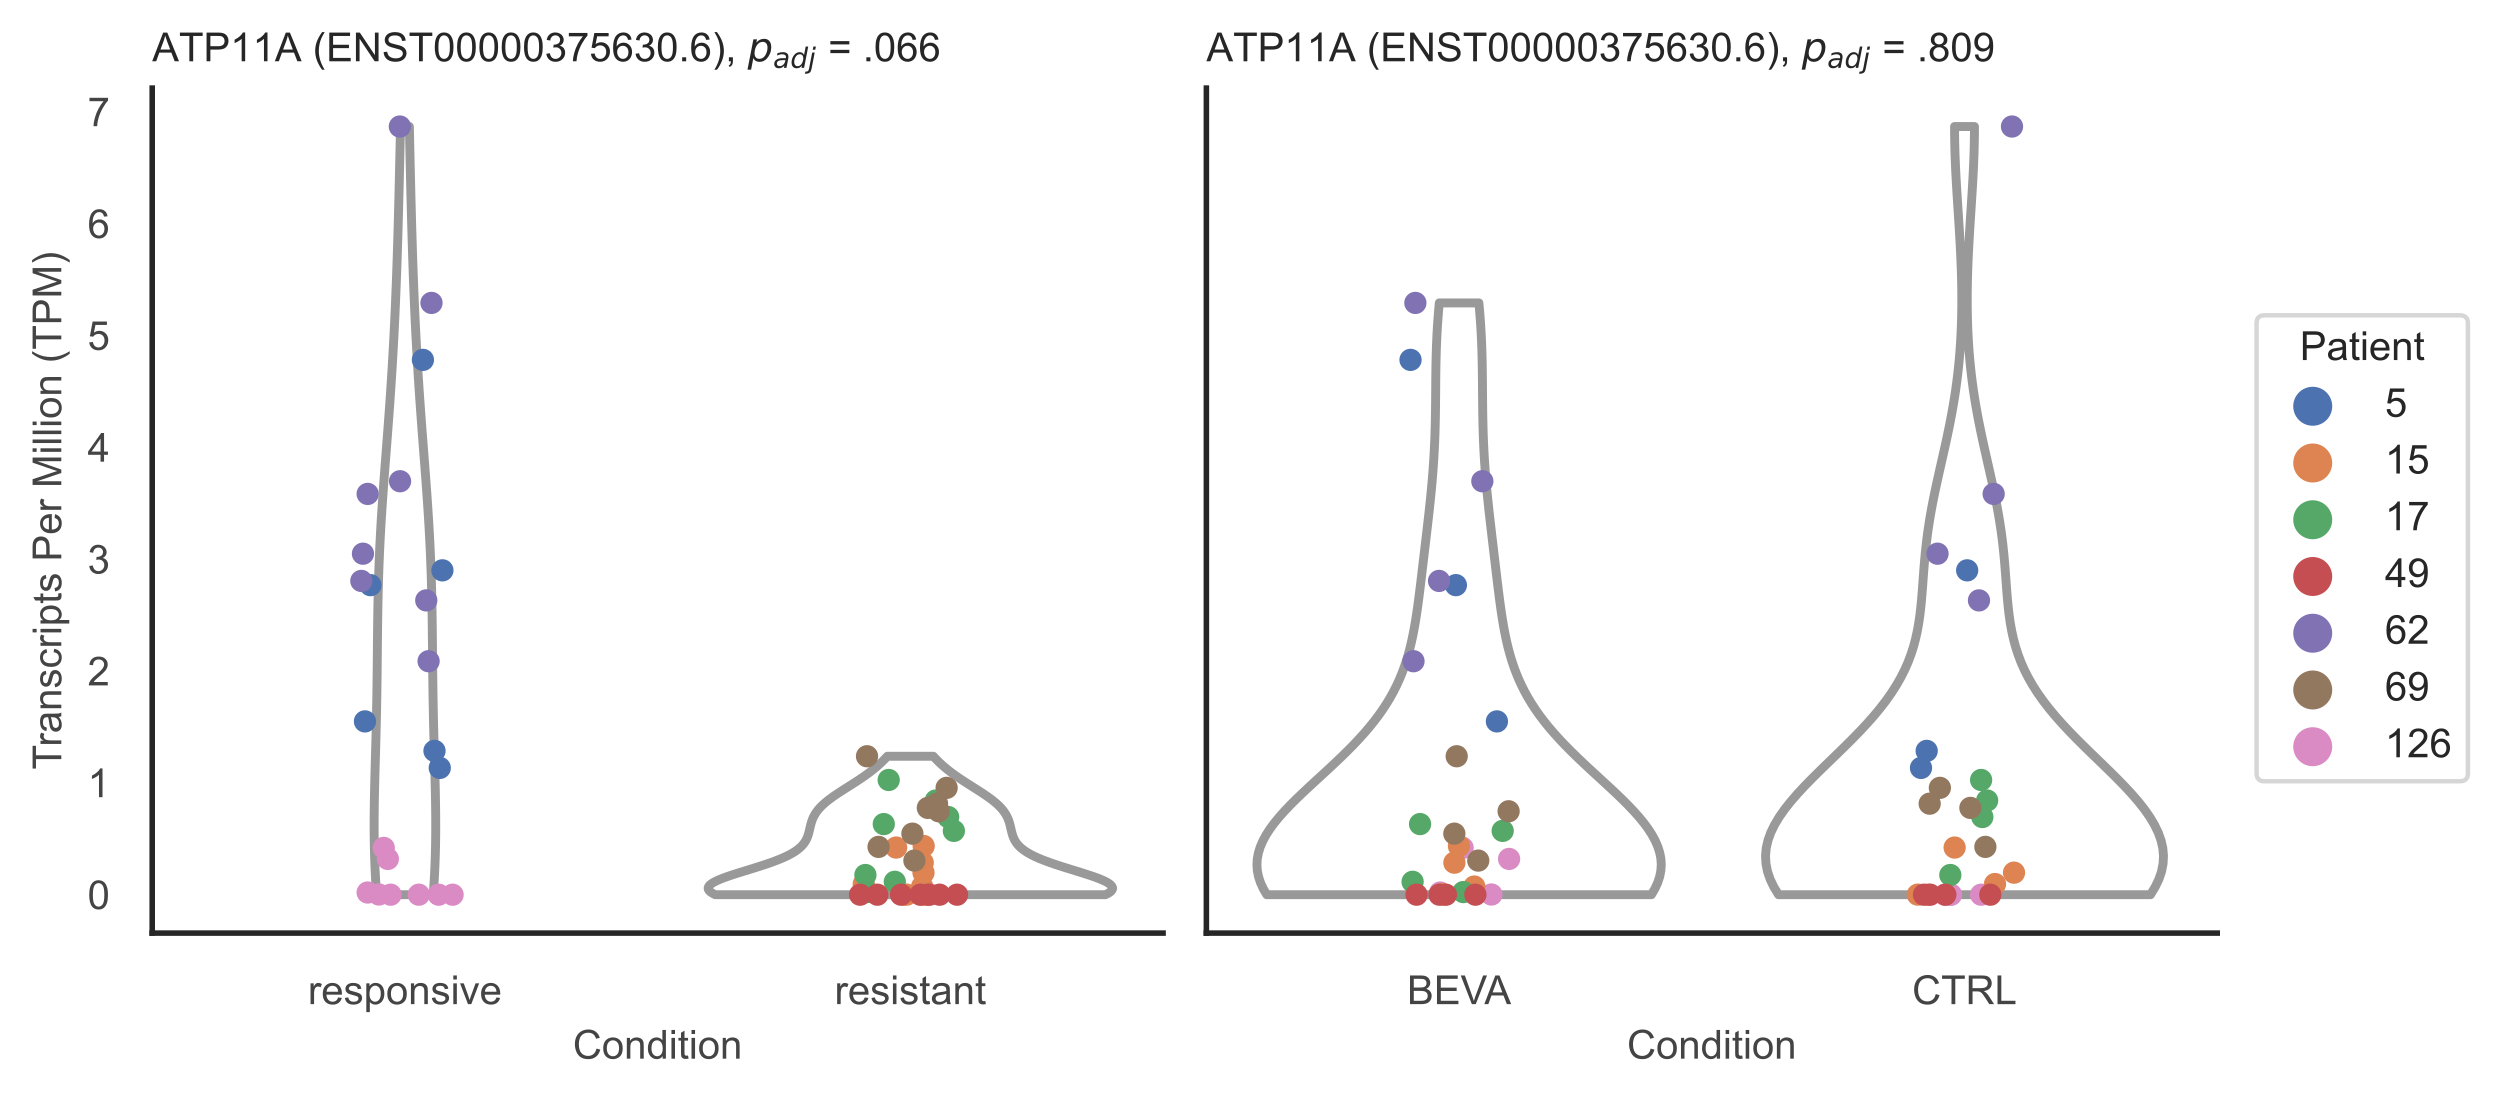 <?xml version="1.0" encoding="utf-8" standalone="no"?>
<!DOCTYPE svg PUBLIC "-//W3C//DTD SVG 1.1//EN"
  "http://www.w3.org/Graphics/SVG/1.1/DTD/svg11.dtd">
<!-- Created with matplotlib (https://matplotlib.org/) -->
<svg height="246.51pt" version="1.1" viewBox="0 0 560.891 246.51" width="560.891pt" xmlns="http://www.w3.org/2000/svg" xmlns:xlink="http://www.w3.org/1999/xlink">
 <defs>
  <style type="text/css">*{stroke-linecap:butt;stroke-linejoin:round;}</style>
 </defs>
 <g id="figure_1">
  <g id="patch_1">
   <path d="M 0 246.51 
L 560.891 246.51 
L 560.891 0 
L 0 0 
z
" style="fill:#ffffff;"/>
  </g>
  <g id="axes_1">
   <g id="patch_2">
    <path d="M 34.151 209.348 
L 260.939 209.348 
L 260.939 19.77 
L 34.151 19.77 
z
" style="fill:#ffffff;"/>
   </g>
   <g id="matplotlib.axis_1">
    <g id="xtick_1">
     <g id="text_1">
      <!-- responsive -->
      <g style="fill:#444444;" transform="translate(69.087 225.29)scale(0.09 -0.09)">
       <defs>
        <path d="M 6.5 0 
L 6.5 51.859 
L 14.406 51.859 
L 14.406 44 
Q 17.438 49.516 20 51.266 
Q 22.562 53.031 25.641 53.031 
Q 30.078 53.031 34.672 50.203 
L 31.641 42.047 
Q 28.422 43.953 25.203 43.953 
Q 22.312 43.953 20.016 42.219 
Q 17.719 40.484 16.75 37.406 
Q 15.281 32.719 15.281 27.156 
L 15.281 0 
z
" id="ArialMT-114"/>
        <path d="M 42.094 16.703 
L 51.172 15.578 
Q 49.031 7.625 43.219 3.219 
Q 37.406 -1.172 28.375 -1.172 
Q 17 -1.172 10.328 5.828 
Q 3.656 12.844 3.656 25.484 
Q 3.656 38.578 10.391 45.797 
Q 17.141 53.031 27.875 53.031 
Q 38.281 53.031 44.875 45.953 
Q 51.469 38.875 51.469 26.031 
Q 51.469 25.25 51.422 23.688 
L 12.75 23.688 
Q 13.234 15.141 17.578 10.594 
Q 21.922 6.062 28.422 6.062 
Q 33.25 6.062 36.672 8.594 
Q 40.094 11.141 42.094 16.703 
z
M 13.234 30.906 
L 42.188 30.906 
Q 41.609 37.453 38.875 40.719 
Q 34.672 45.797 27.984 45.797 
Q 21.922 45.797 17.797 41.75 
Q 13.672 37.703 13.234 30.906 
z
" id="ArialMT-101"/>
        <path d="M 3.078 15.484 
L 11.766 16.844 
Q 12.5 11.625 15.844 8.844 
Q 19.188 6.062 25.203 6.062 
Q 31.25 6.062 34.172 8.516 
Q 37.109 10.984 37.109 14.312 
Q 37.109 17.281 34.516 19 
Q 32.719 20.172 25.531 21.969 
Q 15.875 24.422 12.141 26.203 
Q 8.406 27.984 6.469 31.125 
Q 4.547 34.281 4.547 38.094 
Q 4.547 41.547 6.125 44.5 
Q 7.719 47.469 10.453 49.422 
Q 12.5 50.922 16.031 51.969 
Q 19.578 53.031 23.641 53.031 
Q 29.734 53.031 34.344 51.266 
Q 38.969 49.516 41.156 46.5 
Q 43.359 43.5 44.188 38.484 
L 35.594 37.312 
Q 35.016 41.312 32.203 43.547 
Q 29.391 45.797 24.266 45.797 
Q 18.219 45.797 15.625 43.797 
Q 13.031 41.797 13.031 39.109 
Q 13.031 37.406 14.109 36.031 
Q 15.188 34.625 17.484 33.688 
Q 18.797 33.203 25.25 31.453 
Q 34.578 28.953 38.25 27.359 
Q 41.938 25.781 44.031 22.75 
Q 46.141 19.734 46.141 15.234 
Q 46.141 10.844 43.578 6.953 
Q 41.016 3.078 36.172 0.953 
Q 31.344 -1.172 25.25 -1.172 
Q 15.141 -1.172 9.844 3.031 
Q 4.547 7.234 3.078 15.484 
z
" id="ArialMT-115"/>
        <path d="M 6.594 -19.875 
L 6.594 51.859 
L 14.594 51.859 
L 14.594 45.125 
Q 17.438 49.078 21 51.047 
Q 24.562 53.031 29.641 53.031 
Q 36.281 53.031 41.359 49.609 
Q 46.438 46.188 49.016 39.953 
Q 51.609 33.734 51.609 26.312 
Q 51.609 18.359 48.75 11.984 
Q 45.906 5.609 40.453 2.219 
Q 35.016 -1.172 29 -1.172 
Q 24.609 -1.172 21.109 0.688 
Q 17.625 2.547 15.375 5.375 
L 15.375 -19.875 
z
M 14.547 25.641 
Q 14.547 15.625 18.594 10.844 
Q 22.656 6.062 28.422 6.062 
Q 34.281 6.062 38.453 11.016 
Q 42.625 15.969 42.625 26.375 
Q 42.625 36.281 38.547 41.203 
Q 34.469 46.141 28.812 46.141 
Q 23.188 46.141 18.859 40.891 
Q 14.547 35.641 14.547 25.641 
z
" id="ArialMT-112"/>
        <path d="M 3.328 25.922 
Q 3.328 40.328 11.328 47.266 
Q 18.016 53.031 27.641 53.031 
Q 38.328 53.031 45.109 46.016 
Q 51.906 39.016 51.906 26.656 
Q 51.906 16.656 48.906 10.906 
Q 45.906 5.172 40.156 2 
Q 34.422 -1.172 27.641 -1.172 
Q 16.75 -1.172 10.031 5.812 
Q 3.328 12.797 3.328 25.922 
z
M 12.359 25.922 
Q 12.359 15.969 16.703 11.016 
Q 21.047 6.062 27.641 6.062 
Q 34.188 6.062 38.531 11.031 
Q 42.875 16.016 42.875 26.219 
Q 42.875 35.844 38.5 40.797 
Q 34.125 45.75 27.641 45.75 
Q 21.047 45.75 16.703 40.812 
Q 12.359 35.891 12.359 25.922 
z
" id="ArialMT-111"/>
        <path d="M 6.594 0 
L 6.594 51.859 
L 14.5 51.859 
L 14.5 44.484 
Q 20.219 53.031 31 53.031 
Q 35.688 53.031 39.625 51.344 
Q 43.562 49.656 45.516 46.922 
Q 47.469 44.188 48.25 40.438 
Q 48.734 37.984 48.734 31.891 
L 48.734 0 
L 39.938 0 
L 39.938 31.547 
Q 39.938 36.922 38.906 39.578 
Q 37.891 42.234 35.281 43.812 
Q 32.672 45.406 29.156 45.406 
Q 23.531 45.406 19.453 41.844 
Q 15.375 38.281 15.375 28.328 
L 15.375 0 
z
" id="ArialMT-110"/>
        <path d="M 6.641 61.469 
L 6.641 71.578 
L 15.438 71.578 
L 15.438 61.469 
z
M 6.641 0 
L 6.641 51.859 
L 15.438 51.859 
L 15.438 0 
z
" id="ArialMT-105"/>
        <path d="M 21 0 
L 1.266 51.859 
L 10.547 51.859 
L 21.688 20.797 
Q 23.484 15.766 25 10.359 
Q 26.172 14.453 28.266 20.219 
L 39.797 51.859 
L 48.828 51.859 
L 29.203 0 
z
" id="ArialMT-118"/>
       </defs>
       <use xlink:href="#ArialMT-114"/>
       <use x="33.301" xlink:href="#ArialMT-101"/>
       <use x="88.916" xlink:href="#ArialMT-115"/>
       <use x="138.916" xlink:href="#ArialMT-112"/>
       <use x="194.531" xlink:href="#ArialMT-111"/>
       <use x="250.146" xlink:href="#ArialMT-110"/>
       <use x="305.762" xlink:href="#ArialMT-115"/>
       <use x="355.762" xlink:href="#ArialMT-105"/>
       <use x="377.979" xlink:href="#ArialMT-118"/>
       <use x="427.979" xlink:href="#ArialMT-101"/>
      </g>
     </g>
    </g>
    <g id="xtick_2">
     <g id="text_2">
      <!-- resistant -->
      <g style="fill:#444444;" transform="translate(187.236 225.29)scale(0.09 -0.09)">
       <defs>
        <path d="M 25.781 7.859 
L 27.047 0.094 
Q 23.344 -0.688 20.406 -0.688 
Q 15.625 -0.688 12.984 0.828 
Q 10.359 2.344 9.281 4.812 
Q 8.203 7.281 8.203 15.188 
L 8.203 45.016 
L 1.766 45.016 
L 1.766 51.859 
L 8.203 51.859 
L 8.203 64.703 
L 16.938 69.969 
L 16.938 51.859 
L 25.781 51.859 
L 25.781 45.016 
L 16.938 45.016 
L 16.938 14.703 
Q 16.938 10.938 17.406 9.859 
Q 17.875 8.797 18.922 8.156 
Q 19.969 7.516 21.922 7.516 
Q 23.391 7.516 25.781 7.859 
z
" id="ArialMT-116"/>
        <path d="M 40.438 6.391 
Q 35.547 2.25 31.031 0.531 
Q 26.516 -1.172 21.344 -1.172 
Q 12.797 -1.172 8.203 3 
Q 3.609 7.172 3.609 13.672 
Q 3.609 17.484 5.344 20.625 
Q 7.078 23.781 9.891 25.688 
Q 12.703 27.594 16.219 28.562 
Q 18.797 29.25 24.031 29.891 
Q 34.672 31.156 39.703 32.906 
Q 39.75 34.719 39.75 35.203 
Q 39.75 40.578 37.25 42.781 
Q 33.891 45.75 27.25 45.75 
Q 21.047 45.75 18.094 43.578 
Q 15.141 41.406 13.719 35.891 
L 5.125 37.062 
Q 6.297 42.578 8.984 45.969 
Q 11.672 49.359 16.75 51.188 
Q 21.828 53.031 28.516 53.031 
Q 35.156 53.031 39.297 51.469 
Q 43.453 49.906 45.406 47.531 
Q 47.359 45.172 48.141 41.547 
Q 48.578 39.312 48.578 33.453 
L 48.578 21.734 
Q 48.578 9.469 49.141 6.219 
Q 49.703 2.984 51.375 0 
L 42.188 0 
Q 40.828 2.734 40.438 6.391 
z
M 39.703 26.031 
Q 34.906 24.078 25.344 22.703 
Q 19.922 21.922 17.672 20.938 
Q 15.438 19.969 14.203 18.094 
Q 12.984 16.219 12.984 13.922 
Q 12.984 10.406 15.641 8.062 
Q 18.312 5.719 23.438 5.719 
Q 28.516 5.719 32.469 7.938 
Q 36.422 10.156 38.281 14.016 
Q 39.703 17 39.703 22.797 
z
" id="ArialMT-97"/>
       </defs>
       <use xlink:href="#ArialMT-114"/>
       <use x="33.301" xlink:href="#ArialMT-101"/>
       <use x="88.916" xlink:href="#ArialMT-115"/>
       <use x="138.916" xlink:href="#ArialMT-105"/>
       <use x="161.133" xlink:href="#ArialMT-115"/>
       <use x="211.133" xlink:href="#ArialMT-116"/>
       <use x="238.916" xlink:href="#ArialMT-97"/>
       <use x="294.531" xlink:href="#ArialMT-110"/>
       <use x="350.146" xlink:href="#ArialMT-116"/>
      </g>
     </g>
    </g>
    <g id="text_3">
     <!-- Condition -->
     <g style="fill:#444444;" transform="translate(128.533 237.521)scale(0.09 -0.09)">
      <defs>
       <path d="M 58.797 25.094 
L 68.266 22.703 
Q 65.281 11.031 57.547 4.906 
Q 49.812 -1.219 38.625 -1.219 
Q 27.047 -1.219 19.797 3.484 
Q 12.547 8.203 8.766 17.141 
Q 4.984 26.078 4.984 36.328 
Q 4.984 47.516 9.25 55.828 
Q 13.531 64.156 21.406 68.469 
Q 29.297 72.797 38.766 72.797 
Q 49.516 72.797 56.828 67.328 
Q 64.156 61.859 67.047 51.953 
L 57.719 49.75 
Q 55.219 57.562 50.484 61.125 
Q 45.75 64.703 38.578 64.703 
Q 30.328 64.703 24.781 60.734 
Q 19.234 56.781 16.984 50.109 
Q 14.75 43.453 14.75 36.375 
Q 14.75 27.25 17.406 20.438 
Q 20.062 13.625 25.672 10.25 
Q 31.297 6.891 37.844 6.891 
Q 45.797 6.891 51.312 11.469 
Q 56.844 16.062 58.797 25.094 
z
" id="ArialMT-67"/>
       <path d="M 40.234 0 
L 40.234 6.547 
Q 35.297 -1.172 25.734 -1.172 
Q 19.531 -1.172 14.328 2.25 
Q 9.125 5.672 6.266 11.797 
Q 3.422 17.922 3.422 25.875 
Q 3.422 33.641 6 39.969 
Q 8.594 46.297 13.766 49.656 
Q 18.953 53.031 25.344 53.031 
Q 30.031 53.031 33.688 51.047 
Q 37.359 49.078 39.656 45.906 
L 39.656 71.578 
L 48.391 71.578 
L 48.391 0 
z
M 12.453 25.875 
Q 12.453 15.922 16.641 10.984 
Q 20.844 6.062 26.562 6.062 
Q 32.328 6.062 36.344 10.766 
Q 40.375 15.484 40.375 25.141 
Q 40.375 35.797 36.266 40.766 
Q 32.172 45.75 26.172 45.75 
Q 20.312 45.75 16.375 40.969 
Q 12.453 36.188 12.453 25.875 
z
" id="ArialMT-100"/>
      </defs>
      <use xlink:href="#ArialMT-67"/>
      <use x="72.217" xlink:href="#ArialMT-111"/>
      <use x="127.832" xlink:href="#ArialMT-110"/>
      <use x="183.447" xlink:href="#ArialMT-100"/>
      <use x="239.062" xlink:href="#ArialMT-105"/>
      <use x="261.279" xlink:href="#ArialMT-116"/>
      <use x="289.062" xlink:href="#ArialMT-105"/>
      <use x="311.279" xlink:href="#ArialMT-111"/>
      <use x="366.895" xlink:href="#ArialMT-110"/>
     </g>
    </g>
   </g>
   <g id="matplotlib.axis_2">
    <g id="ytick_1">
     <g id="text_4">
      <!-- 0 -->
      <g style="fill:#444444;" transform="translate(19.646 203.952)scale(0.09 -0.09)">
       <defs>
        <path d="M 4.156 35.297 
Q 4.156 48 6.766 55.734 
Q 9.375 63.484 14.516 67.672 
Q 19.672 71.875 27.484 71.875 
Q 33.25 71.875 37.594 69.547 
Q 41.938 67.234 44.766 62.859 
Q 47.609 58.5 49.219 52.219 
Q 50.828 45.953 50.828 35.297 
Q 50.828 22.703 48.234 14.969 
Q 45.656 7.234 40.5 3 
Q 35.359 -1.219 27.484 -1.219 
Q 17.141 -1.219 11.234 6.203 
Q 4.156 15.141 4.156 35.297 
z
M 13.188 35.297 
Q 13.188 17.672 17.312 11.828 
Q 21.438 6 27.484 6 
Q 33.547 6 37.672 11.859 
Q 41.797 17.719 41.797 35.297 
Q 41.797 52.984 37.672 58.781 
Q 33.547 64.594 27.391 64.594 
Q 21.344 64.594 17.719 59.469 
Q 13.188 52.938 13.188 35.297 
z
" id="ArialMT-48"/>
       </defs>
       <use xlink:href="#ArialMT-48"/>
      </g>
     </g>
    </g>
    <g id="ytick_2">
     <g id="text_5">
      <!-- 1 -->
      <g style="fill:#444444;" transform="translate(19.646 178.86)scale(0.09 -0.09)">
       <defs>
        <path d="M 37.25 0 
L 28.469 0 
L 28.469 56 
Q 25.297 52.984 20.141 49.953 
Q 14.984 46.922 10.891 45.406 
L 10.891 53.906 
Q 18.266 57.375 23.781 62.297 
Q 29.297 67.234 31.594 71.875 
L 37.25 71.875 
z
" id="ArialMT-49"/>
       </defs>
       <use xlink:href="#ArialMT-49"/>
      </g>
     </g>
    </g>
    <g id="ytick_3">
     <g id="text_6">
      <!-- 2 -->
      <g style="fill:#444444;" transform="translate(19.646 153.768)scale(0.09 -0.09)">
       <defs>
        <path d="M 50.344 8.453 
L 50.344 0 
L 3.031 0 
Q 2.938 3.172 4.047 6.109 
Q 5.859 10.938 9.828 15.625 
Q 13.812 20.312 21.344 26.469 
Q 33.016 36.031 37.109 41.625 
Q 41.219 47.219 41.219 52.203 
Q 41.219 57.422 37.469 61 
Q 33.734 64.594 27.734 64.594 
Q 21.391 64.594 17.578 60.781 
Q 13.766 56.984 13.719 50.25 
L 4.688 51.172 
Q 5.609 61.281 11.656 66.578 
Q 17.719 71.875 27.938 71.875 
Q 38.234 71.875 44.234 66.156 
Q 50.25 60.453 50.25 52 
Q 50.25 47.703 48.484 43.547 
Q 46.734 39.406 42.656 34.812 
Q 38.578 30.219 29.109 22.219 
Q 21.188 15.578 18.938 13.203 
Q 16.703 10.844 15.234 8.453 
z
" id="ArialMT-50"/>
       </defs>
       <use xlink:href="#ArialMT-50"/>
      </g>
     </g>
    </g>
    <g id="ytick_4">
     <g id="text_7">
      <!-- 3 -->
      <g style="fill:#444444;" transform="translate(19.646 128.676)scale(0.09 -0.09)">
       <defs>
        <path d="M 4.203 18.891 
L 12.984 20.062 
Q 14.5 12.594 18.141 9.297 
Q 21.781 6 27 6 
Q 33.203 6 37.469 10.297 
Q 41.75 14.594 41.75 20.953 
Q 41.75 27 37.797 30.922 
Q 33.844 34.859 27.734 34.859 
Q 25.25 34.859 21.531 33.891 
L 22.516 41.609 
Q 23.391 41.5 23.922 41.5 
Q 29.547 41.5 34.031 44.422 
Q 38.531 47.359 38.531 53.469 
Q 38.531 58.297 35.25 61.469 
Q 31.984 64.656 26.812 64.656 
Q 21.688 64.656 18.266 61.422 
Q 14.844 58.203 13.875 51.766 
L 5.078 53.328 
Q 6.688 62.156 12.391 67.016 
Q 18.109 71.875 26.609 71.875 
Q 32.469 71.875 37.391 69.359 
Q 42.328 66.844 44.938 62.5 
Q 47.562 58.156 47.562 53.266 
Q 47.562 48.641 45.062 44.828 
Q 42.578 41.016 37.703 38.766 
Q 44.047 37.312 47.562 32.688 
Q 51.078 28.078 51.078 21.141 
Q 51.078 11.766 44.234 5.25 
Q 37.406 -1.266 26.953 -1.266 
Q 17.531 -1.266 11.297 4.344 
Q 5.078 9.969 4.203 18.891 
z
" id="ArialMT-51"/>
       </defs>
       <use xlink:href="#ArialMT-51"/>
      </g>
     </g>
    </g>
    <g id="ytick_5">
     <g id="text_8">
      <!-- 4 -->
      <g style="fill:#444444;" transform="translate(19.646 103.584)scale(0.09 -0.09)">
       <defs>
        <path d="M 32.328 0 
L 32.328 17.141 
L 1.266 17.141 
L 1.266 25.203 
L 33.938 71.578 
L 41.109 71.578 
L 41.109 25.203 
L 50.781 25.203 
L 50.781 17.141 
L 41.109 17.141 
L 41.109 0 
z
M 32.328 25.203 
L 32.328 57.469 
L 9.906 25.203 
z
" id="ArialMT-52"/>
       </defs>
       <use xlink:href="#ArialMT-52"/>
      </g>
     </g>
    </g>
    <g id="ytick_6">
     <g id="text_9">
      <!-- 5 -->
      <g style="fill:#444444;" transform="translate(19.646 78.492)scale(0.09 -0.09)">
       <defs>
        <path d="M 4.156 18.75 
L 13.375 19.531 
Q 14.406 12.797 18.141 9.391 
Q 21.875 6 27.156 6 
Q 33.5 6 37.891 10.781 
Q 42.281 15.578 42.281 23.484 
Q 42.281 31 38.062 35.344 
Q 33.844 39.703 27 39.703 
Q 22.75 39.703 19.328 37.766 
Q 15.922 35.844 13.969 32.766 
L 5.719 33.844 
L 12.641 70.609 
L 48.25 70.609 
L 48.25 62.203 
L 19.672 62.203 
L 15.828 42.969 
Q 22.266 47.469 29.344 47.469 
Q 38.719 47.469 45.156 40.969 
Q 51.609 34.469 51.609 24.266 
Q 51.609 14.547 45.953 7.469 
Q 39.062 -1.219 27.156 -1.219 
Q 17.391 -1.219 11.203 4.25 
Q 5.031 9.719 4.156 18.75 
z
" id="ArialMT-53"/>
       </defs>
       <use xlink:href="#ArialMT-53"/>
      </g>
     </g>
    </g>
    <g id="ytick_7">
     <g id="text_10">
      <!-- 6 -->
      <g style="fill:#444444;" transform="translate(19.646 53.4)scale(0.09 -0.09)">
       <defs>
        <path d="M 49.75 54.047 
L 41.016 53.375 
Q 39.844 58.547 37.703 60.891 
Q 34.125 64.656 28.906 64.656 
Q 24.703 64.656 21.531 62.312 
Q 17.391 59.281 14.984 53.469 
Q 12.594 47.656 12.5 36.922 
Q 15.672 41.75 20.266 44.094 
Q 24.859 46.438 29.891 46.438 
Q 38.672 46.438 44.844 39.969 
Q 51.031 33.5 51.031 23.25 
Q 51.031 16.5 48.125 10.719 
Q 45.219 4.938 40.141 1.859 
Q 35.062 -1.219 28.609 -1.219 
Q 17.625 -1.219 10.688 6.859 
Q 3.766 14.938 3.766 33.5 
Q 3.766 54.25 11.422 63.672 
Q 18.109 71.875 29.438 71.875 
Q 37.891 71.875 43.281 67.141 
Q 48.688 62.406 49.75 54.047 
z
M 13.875 23.188 
Q 13.875 18.656 15.797 14.5 
Q 17.719 10.359 21.188 8.172 
Q 24.656 6 28.469 6 
Q 34.031 6 38.031 10.484 
Q 42.047 14.984 42.047 22.703 
Q 42.047 30.125 38.078 34.391 
Q 34.125 38.672 28.125 38.672 
Q 22.172 38.672 18.016 34.391 
Q 13.875 30.125 13.875 23.188 
z
" id="ArialMT-54"/>
       </defs>
       <use xlink:href="#ArialMT-54"/>
      </g>
     </g>
    </g>
    <g id="ytick_8">
     <g id="text_11">
      <!-- 7 -->
      <g style="fill:#444444;" transform="translate(19.646 28.308)scale(0.09 -0.09)">
       <defs>
        <path d="M 4.734 62.203 
L 4.734 70.656 
L 51.078 70.656 
L 51.078 63.812 
Q 44.234 56.547 37.516 44.484 
Q 30.812 32.422 27.156 19.672 
Q 24.516 10.688 23.781 0 
L 14.75 0 
Q 14.891 8.453 18.062 20.406 
Q 21.234 32.375 27.172 43.484 
Q 33.109 54.594 39.797 62.203 
z
" id="ArialMT-55"/>
       </defs>
       <use xlink:href="#ArialMT-55"/>
      </g>
     </g>
    </g>
    <g id="text_12">
     <!-- Transcripts Per Million (TPM) -->
     <g style="fill:#444444;" transform="translate(13.752 172.644)rotate(-90)scale(0.09 -0.09)">
      <defs>
       <path d="M 25.922 0 
L 25.922 63.141 
L 2.344 63.141 
L 2.344 71.578 
L 59.078 71.578 
L 59.078 63.141 
L 35.406 63.141 
L 35.406 0 
z
" id="ArialMT-84"/>
       <path d="M 40.438 19 
L 49.078 17.875 
Q 47.656 8.938 41.812 3.875 
Q 35.984 -1.172 27.484 -1.172 
Q 16.844 -1.172 10.375 5.781 
Q 3.906 12.75 3.906 25.734 
Q 3.906 34.125 6.688 40.422 
Q 9.469 46.734 15.156 49.875 
Q 20.844 53.031 27.547 53.031 
Q 35.984 53.031 41.359 48.75 
Q 46.734 44.484 48.25 36.625 
L 39.703 35.297 
Q 38.484 40.531 35.375 43.156 
Q 32.281 45.797 27.875 45.797 
Q 21.234 45.797 17.078 41.031 
Q 12.938 36.281 12.938 25.984 
Q 12.938 15.531 16.938 10.797 
Q 20.953 6.062 27.391 6.062 
Q 32.562 6.062 36.031 9.234 
Q 39.5 12.406 40.438 19 
z
" id="ArialMT-99"/>
       <path id="ArialMT-32"/>
       <path d="M 7.719 0 
L 7.719 71.578 
L 34.719 71.578 
Q 41.844 71.578 45.609 70.906 
Q 50.875 70.016 54.438 67.547 
Q 58.016 65.094 60.188 60.641 
Q 62.359 56.203 62.359 50.875 
Q 62.359 41.75 56.547 35.422 
Q 50.734 29.109 35.547 29.109 
L 17.188 29.109 
L 17.188 0 
z
M 17.188 37.547 
L 35.688 37.547 
Q 44.875 37.547 48.734 40.969 
Q 52.594 44.391 52.594 50.594 
Q 52.594 55.078 50.312 58.266 
Q 48.047 61.469 44.344 62.5 
Q 41.938 63.141 35.5 63.141 
L 17.188 63.141 
z
" id="ArialMT-80"/>
       <path d="M 7.422 0 
L 7.422 71.578 
L 21.688 71.578 
L 38.625 20.906 
Q 40.969 13.812 42.047 10.297 
Q 43.266 14.203 45.844 21.781 
L 62.984 71.578 
L 75.734 71.578 
L 75.734 0 
L 66.609 0 
L 66.609 59.906 
L 45.797 0 
L 37.25 0 
L 16.547 60.938 
L 16.547 0 
z
" id="ArialMT-77"/>
       <path d="M 6.391 0 
L 6.391 71.578 
L 15.188 71.578 
L 15.188 0 
z
" id="ArialMT-108"/>
       <path d="M 23.391 -21.047 
Q 16.109 -11.859 11.078 0.438 
Q 6.062 12.75 6.062 25.922 
Q 6.062 37.547 9.812 48.188 
Q 14.203 60.547 23.391 72.797 
L 29.688 72.797 
Q 23.781 62.641 21.875 58.297 
Q 18.891 51.562 17.188 44.234 
Q 15.094 35.109 15.094 25.875 
Q 15.094 2.391 29.688 -21.047 
z
" id="ArialMT-40"/>
       <path d="M 12.359 -21.047 
L 6.062 -21.047 
Q 20.656 2.391 20.656 25.875 
Q 20.656 35.062 18.562 44.094 
Q 16.891 51.422 13.922 58.156 
Q 12.016 62.547 6.062 72.797 
L 12.359 72.797 
Q 21.531 60.547 25.922 48.188 
Q 29.688 37.547 29.688 25.922 
Q 29.688 12.75 24.625 0.438 
Q 19.578 -11.859 12.359 -21.047 
z
" id="ArialMT-41"/>
      </defs>
      <use xlink:href="#ArialMT-84"/>
      <use x="57.334" xlink:href="#ArialMT-114"/>
      <use x="90.635" xlink:href="#ArialMT-97"/>
      <use x="146.25" xlink:href="#ArialMT-110"/>
      <use x="201.865" xlink:href="#ArialMT-115"/>
      <use x="251.865" xlink:href="#ArialMT-99"/>
      <use x="301.865" xlink:href="#ArialMT-114"/>
      <use x="335.166" xlink:href="#ArialMT-105"/>
      <use x="357.383" xlink:href="#ArialMT-112"/>
      <use x="412.998" xlink:href="#ArialMT-116"/>
      <use x="440.781" xlink:href="#ArialMT-115"/>
      <use x="490.781" xlink:href="#ArialMT-32"/>
      <use x="518.564" xlink:href="#ArialMT-80"/>
      <use x="585.264" xlink:href="#ArialMT-101"/>
      <use x="640.879" xlink:href="#ArialMT-114"/>
      <use x="674.18" xlink:href="#ArialMT-32"/>
      <use x="701.963" xlink:href="#ArialMT-77"/>
      <use x="785.264" xlink:href="#ArialMT-105"/>
      <use x="807.48" xlink:href="#ArialMT-108"/>
      <use x="829.697" xlink:href="#ArialMT-108"/>
      <use x="851.914" xlink:href="#ArialMT-105"/>
      <use x="874.131" xlink:href="#ArialMT-111"/>
      <use x="929.746" xlink:href="#ArialMT-110"/>
      <use x="985.361" xlink:href="#ArialMT-32"/>
      <use x="1013.145" xlink:href="#ArialMT-40"/>
      <use x="1046.445" xlink:href="#ArialMT-84"/>
      <use x="1107.529" xlink:href="#ArialMT-80"/>
      <use x="1174.229" xlink:href="#ArialMT-77"/>
      <use x="1257.529" xlink:href="#ArialMT-41"/>
     </g>
    </g>
   </g>
   <g id="PolyCollection_1">
    <defs>
     <path d="M 97.197 -45.779 
L 84.498 -45.779 
L 84.374 -47.52 
L 84.265 -49.26 
L 84.173 -51.001 
L 84.097 -52.742 
L 84.036 -54.483 
L 83.991 -56.224 
L 83.96 -57.965 
L 83.942 -59.706 
L 83.937 -61.446 
L 83.944 -63.187 
L 83.96 -64.928 
L 83.985 -66.669 
L 84.018 -68.41 
L 84.056 -70.151 
L 84.098 -71.891 
L 84.144 -73.632 
L 84.192 -75.373 
L 84.24 -77.114 
L 84.288 -78.855 
L 84.334 -80.596 
L 84.378 -82.337 
L 84.42 -84.077 
L 84.458 -85.818 
L 84.493 -87.559 
L 84.525 -89.3 
L 84.553 -91.041 
L 84.577 -92.782 
L 84.599 -94.522 
L 84.619 -96.263 
L 84.637 -98.004 
L 84.654 -99.745 
L 84.67 -101.486 
L 84.687 -103.227 
L 84.706 -104.968 
L 84.727 -106.708 
L 84.751 -108.449 
L 84.779 -110.19 
L 84.812 -111.931 
L 84.851 -113.672 
L 84.895 -115.413 
L 84.947 -117.153 
L 85.005 -118.894 
L 85.07 -120.635 
L 85.143 -122.376 
L 85.223 -124.117 
L 85.311 -125.858 
L 85.405 -127.599 
L 85.506 -129.339 
L 85.614 -131.08 
L 85.727 -132.821 
L 85.846 -134.562 
L 85.969 -136.303 
L 86.095 -138.044 
L 86.225 -139.784 
L 86.357 -141.525 
L 86.491 -143.266 
L 86.625 -145.007 
L 86.76 -146.748 
L 86.893 -148.489 
L 87.026 -150.229 
L 87.157 -151.97 
L 87.285 -153.711 
L 87.411 -155.452 
L 87.534 -157.193 
L 87.653 -158.934 
L 87.768 -160.675 
L 87.88 -162.415 
L 87.988 -164.156 
L 88.092 -165.897 
L 88.191 -167.638 
L 88.287 -169.379 
L 88.379 -171.12 
L 88.467 -172.86 
L 88.551 -174.601 
L 88.631 -176.342 
L 88.708 -178.083 
L 88.782 -179.824 
L 88.852 -181.565 
L 88.92 -183.306 
L 88.984 -185.046 
L 89.046 -186.787 
L 89.105 -188.528 
L 89.161 -190.269 
L 89.215 -192.01 
L 89.268 -193.751 
L 89.318 -195.491 
L 89.366 -197.232 
L 89.412 -198.973 
L 89.457 -200.714 
L 89.5 -202.455 
L 89.542 -204.196 
L 89.583 -205.937 
L 89.623 -207.677 
L 89.662 -209.418 
L 89.701 -211.159 
L 89.739 -212.9 
L 89.777 -214.641 
L 89.814 -216.382 
L 89.851 -218.122 
L 91.845 -218.122 
L 91.845 -218.122 
L 91.882 -216.382 
L 91.919 -214.641 
L 91.957 -212.9 
L 91.995 -211.159 
L 92.033 -209.418 
L 92.072 -207.677 
L 92.112 -205.937 
L 92.153 -204.196 
L 92.195 -202.455 
L 92.239 -200.714 
L 92.284 -198.973 
L 92.33 -197.232 
L 92.378 -195.491 
L 92.428 -193.751 
L 92.48 -192.01 
L 92.534 -190.269 
L 92.591 -188.528 
L 92.65 -186.787 
L 92.712 -185.046 
L 92.776 -183.306 
L 92.843 -181.565 
L 92.914 -179.824 
L 92.987 -178.083 
L 93.064 -176.342 
L 93.145 -174.601 
L 93.229 -172.86 
L 93.317 -171.12 
L 93.409 -169.379 
L 93.504 -167.638 
L 93.604 -165.897 
L 93.708 -164.156 
L 93.815 -162.415 
L 93.927 -160.675 
L 94.043 -158.934 
L 94.162 -157.193 
L 94.285 -155.452 
L 94.41 -153.711 
L 94.539 -151.97 
L 94.67 -150.229 
L 94.802 -148.489 
L 94.936 -146.748 
L 95.07 -145.007 
L 95.205 -143.266 
L 95.338 -141.525 
L 95.47 -139.784 
L 95.6 -138.044 
L 95.727 -136.303 
L 95.85 -134.562 
L 95.968 -132.821 
L 96.082 -131.08 
L 96.189 -129.339 
L 96.291 -127.599 
L 96.385 -125.858 
L 96.473 -124.117 
L 96.553 -122.376 
L 96.626 -120.635 
L 96.691 -118.894 
L 96.749 -117.153 
L 96.8 -115.413 
L 96.845 -113.672 
L 96.883 -111.931 
L 96.916 -110.19 
L 96.945 -108.449 
L 96.969 -106.708 
L 96.99 -104.968 
L 97.008 -103.227 
L 97.025 -101.486 
L 97.042 -99.745 
L 97.059 -98.004 
L 97.077 -96.263 
L 97.096 -94.522 
L 97.118 -92.782 
L 97.143 -91.041 
L 97.171 -89.3 
L 97.202 -87.559 
L 97.237 -85.818 
L 97.276 -84.077 
L 97.317 -82.337 
L 97.362 -80.596 
L 97.408 -78.855 
L 97.456 -77.114 
L 97.504 -75.373 
L 97.551 -73.632 
L 97.597 -71.891 
L 97.64 -70.151 
L 97.678 -68.41 
L 97.71 -66.669 
L 97.735 -64.928 
L 97.752 -63.187 
L 97.758 -61.446 
L 97.753 -59.706 
L 97.736 -57.965 
L 97.705 -56.224 
L 97.66 -54.483 
L 97.599 -52.742 
L 97.523 -51.001 
L 97.43 -49.26 
L 97.322 -47.52 
L 97.197 -45.779 
z
" id="mdb63ef0ed7" style="stroke:#999999;stroke-width:2;"/>
    </defs>
    <g clip-path="url(#p9a8c6a84f3)">
     <use style="fill:#ffffff;stroke:#999999;stroke-width:2;" x="0" xlink:href="#mdb63ef0ed7" y="246.51"/>
    </g>
   </g>
   <g id="PolyCollection_2">
    <defs>
     <path d="M 248.009 -45.779 
L 160.475 -45.779 
L 159.851 -46.093 
L 159.381 -46.406 
L 159.064 -46.72 
L 158.899 -47.034 
L 158.884 -47.348 
L 159.014 -47.661 
L 159.281 -47.975 
L 159.676 -48.289 
L 160.191 -48.603 
L 160.813 -48.916 
L 161.531 -49.23 
L 162.331 -49.544 
L 163.2 -49.858 
L 164.125 -50.171 
L 165.093 -50.485 
L 166.09 -50.799 
L 167.105 -51.113 
L 168.124 -51.426 
L 169.138 -51.74 
L 170.136 -52.054 
L 171.11 -52.368 
L 172.052 -52.682 
L 172.955 -52.995 
L 173.815 -53.309 
L 174.627 -53.623 
L 175.389 -53.937 
L 176.098 -54.25 
L 176.753 -54.564 
L 177.355 -54.878 
L 177.904 -55.192 
L 178.401 -55.505 
L 178.849 -55.819 
L 179.25 -56.133 
L 179.606 -56.447 
L 179.921 -56.76 
L 180.197 -57.074 
L 180.439 -57.388 
L 180.649 -57.702 
L 180.831 -58.015 
L 180.989 -58.329 
L 181.125 -58.643 
L 181.243 -58.957 
L 181.346 -59.271 
L 181.437 -59.584 
L 181.519 -59.898 
L 181.595 -60.212 
L 181.668 -60.526 
L 181.74 -60.839 
L 181.814 -61.153 
L 181.893 -61.467 
L 181.978 -61.781 
L 182.072 -62.094 
L 182.178 -62.408 
L 182.296 -62.722 
L 182.43 -63.036 
L 182.58 -63.349 
L 182.748 -63.663 
L 182.936 -63.977 
L 183.144 -64.291 
L 183.373 -64.604 
L 183.625 -64.918 
L 183.899 -65.232 
L 184.196 -65.546 
L 184.514 -65.859 
L 184.855 -66.173 
L 185.217 -66.487 
L 185.599 -66.801 
L 186.001 -67.115 
L 186.42 -67.428 
L 186.855 -67.742 
L 187.305 -68.056 
L 187.768 -68.37 
L 188.241 -68.683 
L 188.723 -68.997 
L 189.211 -69.311 
L 189.704 -69.625 
L 190.199 -69.938 
L 190.695 -70.252 
L 191.189 -70.566 
L 191.68 -70.88 
L 192.165 -71.193 
L 192.644 -71.507 
L 193.115 -71.821 
L 193.576 -72.135 
L 194.028 -72.448 
L 194.468 -72.762 
L 194.897 -73.076 
L 195.313 -73.39 
L 195.717 -73.704 
L 196.108 -74.017 
L 196.487 -74.331 
L 196.853 -74.645 
L 197.206 -74.959 
L 197.548 -75.272 
L 197.878 -75.586 
L 198.197 -75.9 
L 198.505 -76.214 
L 198.803 -76.527 
L 199.091 -76.841 
L 209.393 -76.841 
L 209.393 -76.841 
L 209.681 -76.527 
L 209.979 -76.214 
L 210.287 -75.9 
L 210.606 -75.586 
L 210.936 -75.272 
L 211.277 -74.959 
L 211.631 -74.645 
L 211.997 -74.331 
L 212.376 -74.017 
L 212.767 -73.704 
L 213.171 -73.39 
L 213.587 -73.076 
L 214.016 -72.762 
L 214.456 -72.448 
L 214.907 -72.135 
L 215.369 -71.821 
L 215.84 -71.507 
L 216.319 -71.193 
L 216.804 -70.88 
L 217.295 -70.566 
L 217.789 -70.252 
L 218.284 -69.938 
L 218.779 -69.625 
L 219.272 -69.311 
L 219.761 -68.997 
L 220.243 -68.683 
L 220.716 -68.37 
L 221.178 -68.056 
L 221.628 -67.742 
L 222.064 -67.428 
L 222.483 -67.115 
L 222.884 -66.801 
L 223.267 -66.487 
L 223.629 -66.173 
L 223.969 -65.859 
L 224.288 -65.546 
L 224.585 -65.232 
L 224.859 -64.918 
L 225.11 -64.604 
L 225.34 -64.291 
L 225.548 -63.977 
L 225.736 -63.663 
L 225.904 -63.349 
L 226.054 -63.036 
L 226.188 -62.722 
L 226.306 -62.408 
L 226.412 -62.094 
L 226.506 -61.781 
L 226.591 -61.467 
L 226.67 -61.153 
L 226.744 -60.839 
L 226.816 -60.526 
L 226.889 -60.212 
L 226.965 -59.898 
L 227.047 -59.584 
L 227.138 -59.271 
L 227.241 -58.957 
L 227.359 -58.643 
L 227.495 -58.329 
L 227.652 -58.015 
L 227.834 -57.702 
L 228.045 -57.388 
L 228.286 -57.074 
L 228.563 -56.76 
L 228.878 -56.447 
L 229.234 -56.133 
L 229.634 -55.819 
L 230.082 -55.505 
L 230.58 -55.192 
L 231.129 -54.878 
L 231.731 -54.564 
L 232.386 -54.25 
L 233.095 -53.937 
L 233.856 -53.623 
L 234.669 -53.309 
L 235.529 -52.995 
L 236.432 -52.682 
L 237.374 -52.368 
L 238.348 -52.054 
L 239.346 -51.74 
L 240.36 -51.426 
L 241.379 -51.113 
L 242.393 -50.799 
L 243.391 -50.485 
L 244.358 -50.171 
L 245.284 -49.858 
L 246.153 -49.544 
L 246.953 -49.23 
L 247.671 -48.916 
L 248.293 -48.603 
L 248.807 -48.289 
L 249.203 -47.975 
L 249.47 -47.661 
L 249.599 -47.348 
L 249.585 -47.034 
L 249.42 -46.72 
L 249.103 -46.406 
L 248.632 -46.093 
L 248.009 -45.779 
z
" id="m7c6b864029" style="stroke:#999999;stroke-width:2;"/>
    </defs>
    <g clip-path="url(#p9a8c6a84f3)">
     <use style="fill:#ffffff;stroke:#999999;stroke-width:2;" x="0" xlink:href="#m7c6b864029" y="246.51"/>
    </g>
   </g>
   <g id="PathCollection_1"/>
   <g id="PathCollection_2"/>
   <g id="PathCollection_3"/>
   <g id="PathCollection_4"/>
   <g id="PathCollection_5"/>
   <g id="PathCollection_6"/>
   <g id="PathCollection_7"/>
   <g id="patch_3">
    <path d="M 34.151 209.348 
L 34.151 19.77 
" style="fill:none;stroke:#262626;stroke-linecap:square;stroke-linejoin:miter;stroke-width:1.25;"/>
   </g>
   <g id="patch_4">
    <path d="M 34.151 209.348 
L 260.939 209.348 
" style="fill:none;stroke:#262626;stroke-linecap:square;stroke-linejoin:miter;stroke-width:1.25;"/>
   </g>
   <g id="PathCollection_8">
    <defs>
     <path d="M 0 2.5 
C 0.663 2.5 1.299 2.237 1.768 1.768 
C 2.237 1.299 2.5 0.663 2.5 -0 
C 2.5 -0.663 2.237 -1.299 1.768 -1.768 
C 1.299 -2.237 0.663 -2.5 0 -2.5 
C -0.663 -2.5 -1.299 -2.237 -1.768 -1.768 
C -2.237 -1.299 -2.5 -0.663 -2.5 0 
C -2.5 0.663 -2.237 1.299 -1.768 1.768 
C -1.299 2.237 -0.663 2.5 0 2.5 
z
" id="C0_0_b9ff28d8f6"/>
    </defs>
    <g clip-path="url(#p9a8c6a84f3)">
     <use style="fill:#da8bc3;" x="85.019" xlink:href="#C0_0_b9ff28d8f6" y="200.687"/>
    </g>
    <g clip-path="url(#p9a8c6a84f3)">
     <use style="fill:#da8bc3;" x="82.485" xlink:href="#C0_0_b9ff28d8f6" y="200.241"/>
    </g>
    <g clip-path="url(#p9a8c6a84f3)">
     <use style="fill:#da8bc3;" x="86.1" xlink:href="#C0_0_b9ff28d8f6" y="190.233"/>
    </g>
    <g clip-path="url(#p9a8c6a84f3)">
     <use style="fill:#da8bc3;" x="87.016" xlink:href="#C0_0_b9ff28d8f6" y="192.706"/>
    </g>
    <g clip-path="url(#p9a8c6a84f3)">
     <use style="fill:#da8bc3;" x="87.631" xlink:href="#C0_0_b9ff28d8f6" y="200.731"/>
    </g>
    <g clip-path="url(#p9a8c6a84f3)">
     <use style="fill:#da8bc3;" x="93.963" xlink:href="#C0_0_b9ff28d8f6" y="200.73"/>
    </g>
    <g clip-path="url(#p9a8c6a84f3)">
     <use style="fill:#da8bc3;" x="98.409" xlink:href="#C0_0_b9ff28d8f6" y="200.731"/>
    </g>
    <g clip-path="url(#p9a8c6a84f3)">
     <use style="fill:#da8bc3;" x="101.54" xlink:href="#C0_0_b9ff28d8f6" y="200.731"/>
    </g>
    <g clip-path="url(#p9a8c6a84f3)">
     <use style="fill:#4c72b0;" x="94.88" xlink:href="#C0_0_b9ff28d8f6" y="80.74"/>
    </g>
    <g clip-path="url(#p9a8c6a84f3)">
     <use style="fill:#4c72b0;" x="83.111" xlink:href="#C0_0_b9ff28d8f6" y="131.279"/>
    </g>
    <g clip-path="url(#p9a8c6a84f3)">
     <use style="fill:#4c72b0;" x="81.882" xlink:href="#C0_0_b9ff28d8f6" y="161.85"/>
    </g>
    <g clip-path="url(#p9a8c6a84f3)">
     <use style="fill:#4c72b0;" x="98.663" xlink:href="#C0_0_b9ff28d8f6" y="172.288"/>
    </g>
    <g clip-path="url(#p9a8c6a84f3)">
     <use style="fill:#4c72b0;" x="99.255" xlink:href="#C0_0_b9ff28d8f6" y="127.96"/>
    </g>
    <g clip-path="url(#p9a8c6a84f3)">
     <use style="fill:#4c72b0;" x="97.482" xlink:href="#C0_0_b9ff28d8f6" y="168.467"/>
    </g>
    <g clip-path="url(#p9a8c6a84f3)">
     <use style="fill:#8172b3;" x="81.067" xlink:href="#C0_0_b9ff28d8f6" y="130.335"/>
    </g>
    <g clip-path="url(#p9a8c6a84f3)">
     <use style="fill:#8172b3;" x="89.754" xlink:href="#C0_0_b9ff28d8f6" y="107.969"/>
    </g>
    <g clip-path="url(#p9a8c6a84f3)">
     <use style="fill:#8172b3;" x="96.159" xlink:href="#C0_0_b9ff28d8f6" y="148.349"/>
    </g>
    <g clip-path="url(#p9a8c6a84f3)">
     <use style="fill:#8172b3;" x="96.805" xlink:href="#C0_0_b9ff28d8f6" y="67.96"/>
    </g>
    <g clip-path="url(#p9a8c6a84f3)">
     <use style="fill:#8172b3;" x="81.434" xlink:href="#C0_0_b9ff28d8f6" y="124.225"/>
    </g>
    <g clip-path="url(#p9a8c6a84f3)">
     <use style="fill:#8172b3;" x="95.634" xlink:href="#C0_0_b9ff28d8f6" y="134.702"/>
    </g>
    <g clip-path="url(#p9a8c6a84f3)">
     <use style="fill:#8172b3;" x="82.487" xlink:href="#C0_0_b9ff28d8f6" y="110.814"/>
    </g>
    <g clip-path="url(#p9a8c6a84f3)">
     <use style="fill:#8172b3;" x="89.711" xlink:href="#C0_0_b9ff28d8f6" y="28.387"/>
    </g>
   </g>
   <g id="PathCollection_9">
    <defs>
     <path d="M 0 2.5 
C 0.663 2.5 1.299 2.237 1.768 1.768 
C 2.237 1.299 2.5 0.663 2.5 -0 
C 2.5 -0.663 2.237 -1.299 1.768 -1.768 
C 1.299 -2.237 0.663 -2.5 0 -2.5 
C -0.663 -2.5 -1.299 -2.237 -1.768 -1.768 
C -2.237 -1.299 -2.5 -0.663 -2.5 0 
C -2.5 0.663 -2.237 1.299 -1.768 1.768 
C -1.299 2.237 -0.663 2.5 0 2.5 
z
" id="C1_0_01a1805bf2"/>
    </defs>
    <g clip-path="url(#p9a8c6a84f3)">
     <use style="fill:#dd8452;" x="207.018" xlink:href="#C1_0_01a1805bf2" y="193.548"/>
    </g>
    <g clip-path="url(#p9a8c6a84f3)">
     <use style="fill:#dd8452;" x="207.233" xlink:href="#C1_0_01a1805bf2" y="189.804"/>
    </g>
    <g clip-path="url(#p9a8c6a84f3)">
     <use style="fill:#dd8452;" x="202.825" xlink:href="#C1_0_01a1805bf2" y="200.725"/>
    </g>
    <g clip-path="url(#p9a8c6a84f3)">
     <use style="fill:#dd8452;" x="206.888" xlink:href="#C1_0_01a1805bf2" y="198.905"/>
    </g>
    <g clip-path="url(#p9a8c6a84f3)">
     <use style="fill:#dd8452;" x="207.498" xlink:href="#C1_0_01a1805bf2" y="200.619"/>
    </g>
    <g clip-path="url(#p9a8c6a84f3)">
     <use style="fill:#dd8452;" x="207.193" xlink:href="#C1_0_01a1805bf2" y="195.786"/>
    </g>
    <g clip-path="url(#p9a8c6a84f3)">
     <use style="fill:#dd8452;" x="201.06" xlink:href="#C1_0_01a1805bf2" y="190.153"/>
    </g>
    <g clip-path="url(#p9a8c6a84f3)">
     <use style="fill:#dd8452;" x="193.791" xlink:href="#C1_0_01a1805bf2" y="198.338"/>
    </g>
    <g clip-path="url(#p9a8c6a84f3)">
     <use style="fill:#dd8452;" x="206.837" xlink:href="#C1_0_01a1805bf2" y="200.731"/>
    </g>
    <g clip-path="url(#p9a8c6a84f3)">
     <use style="fill:#dd8452;" x="203.422" xlink:href="#C1_0_01a1805bf2" y="200.717"/>
    </g>
    <g clip-path="url(#p9a8c6a84f3)">
     <use style="fill:#55a868;" x="194.618" xlink:href="#C1_0_01a1805bf2" y="200.144"/>
    </g>
    <g clip-path="url(#p9a8c6a84f3)">
     <use style="fill:#55a868;" x="214.005" xlink:href="#C1_0_01a1805bf2" y="186.412"/>
    </g>
    <g clip-path="url(#p9a8c6a84f3)">
     <use style="fill:#55a868;" x="200.756" xlink:href="#C1_0_01a1805bf2" y="197.836"/>
    </g>
    <g clip-path="url(#p9a8c6a84f3)">
     <use style="fill:#55a868;" x="198.281" xlink:href="#C1_0_01a1805bf2" y="184.888"/>
    </g>
    <g clip-path="url(#p9a8c6a84f3)">
     <use style="fill:#55a868;" x="194.158" xlink:href="#C1_0_01a1805bf2" y="196.314"/>
    </g>
    <g clip-path="url(#p9a8c6a84f3)">
     <use style="fill:#55a868;" x="209.949" xlink:href="#C1_0_01a1805bf2" y="179.6"/>
    </g>
    <g clip-path="url(#p9a8c6a84f3)">
     <use style="fill:#55a868;" x="199.383" xlink:href="#C1_0_01a1805bf2" y="174.991"/>
    </g>
    <g clip-path="url(#p9a8c6a84f3)">
     <use style="fill:#55a868;" x="212.73" xlink:href="#C1_0_01a1805bf2" y="183.305"/>
    </g>
    <g clip-path="url(#p9a8c6a84f3)">
     <use style="fill:#c44e52;" x="208.08" xlink:href="#C1_0_01a1805bf2" y="200.731"/>
    </g>
    <g clip-path="url(#p9a8c6a84f3)">
     <use style="fill:#c44e52;" x="208.568" xlink:href="#C1_0_01a1805bf2" y="200.731"/>
    </g>
    <g clip-path="url(#p9a8c6a84f3)">
     <use style="fill:#c44e52;" x="210.797" xlink:href="#C1_0_01a1805bf2" y="200.731"/>
    </g>
    <g clip-path="url(#p9a8c6a84f3)">
     <use style="fill:#c44e52;" x="192.963" xlink:href="#C1_0_01a1805bf2" y="200.731"/>
    </g>
    <g clip-path="url(#p9a8c6a84f3)">
     <use style="fill:#c44e52;" x="206.489" xlink:href="#C1_0_01a1805bf2" y="200.731"/>
    </g>
    <g clip-path="url(#p9a8c6a84f3)">
     <use style="fill:#c44e52;" x="214.721" xlink:href="#C1_0_01a1805bf2" y="200.731"/>
    </g>
    <g clip-path="url(#p9a8c6a84f3)">
     <use style="fill:#c44e52;" x="196.846" xlink:href="#C1_0_01a1805bf2" y="200.731"/>
    </g>
    <g clip-path="url(#p9a8c6a84f3)">
     <use style="fill:#c44e52;" x="202.149" xlink:href="#C1_0_01a1805bf2" y="200.731"/>
    </g>
    <g clip-path="url(#p9a8c6a84f3)">
     <use style="fill:#937860;" x="204.703" xlink:href="#C1_0_01a1805bf2" y="187.037"/>
    </g>
    <g clip-path="url(#p9a8c6a84f3)">
     <use style="fill:#937860;" x="205.154" xlink:href="#C1_0_01a1805bf2" y="193.078"/>
    </g>
    <g clip-path="url(#p9a8c6a84f3)">
     <use style="fill:#937860;" x="194.522" xlink:href="#C1_0_01a1805bf2" y="169.669"/>
    </g>
    <g clip-path="url(#p9a8c6a84f3)">
     <use style="fill:#937860;" x="210.614" xlink:href="#C1_0_01a1805bf2" y="182.015"/>
    </g>
    <g clip-path="url(#p9a8c6a84f3)">
     <use style="fill:#937860;" x="212.383" xlink:href="#C1_0_01a1805bf2" y="176.761"/>
    </g>
    <g clip-path="url(#p9a8c6a84f3)">
     <use style="fill:#937860;" x="208.167" xlink:href="#C1_0_01a1805bf2" y="181.256"/>
    </g>
    <g clip-path="url(#p9a8c6a84f3)">
     <use style="fill:#937860;" x="210.23" xlink:href="#C1_0_01a1805bf2" y="180.307"/>
    </g>
    <g clip-path="url(#p9a8c6a84f3)">
     <use style="fill:#937860;" x="197.108" xlink:href="#C1_0_01a1805bf2" y="190.003"/>
    </g>
   </g>
   <g id="text_13">
    <!-- ATP11A (ENST00000375630.6), $p_{adj}$ = .066 -->
    <g style="fill:#262626;" transform="translate(34.151 13.77)scale(0.09 -0.09)">
     <defs>
      <path d="M -0.141 0 
L 27.344 71.578 
L 37.547 71.578 
L 66.844 0 
L 56.062 0 
L 47.703 21.688 
L 17.781 21.688 
L 9.906 0 
z
M 20.516 29.391 
L 44.781 29.391 
L 37.312 49.219 
Q 33.891 58.25 32.234 64.062 
Q 30.859 57.172 28.375 50.391 
z
" id="ArialMT-65"/>
      <path d="M 7.906 0 
L 7.906 71.578 
L 59.672 71.578 
L 59.672 63.141 
L 17.391 63.141 
L 17.391 41.219 
L 56.984 41.219 
L 56.984 32.812 
L 17.391 32.812 
L 17.391 8.453 
L 61.328 8.453 
L 61.328 0 
z
" id="ArialMT-69"/>
      <path d="M 7.625 0 
L 7.625 71.578 
L 17.328 71.578 
L 54.938 15.375 
L 54.938 71.578 
L 64.016 71.578 
L 64.016 0 
L 54.297 0 
L 16.703 56.25 
L 16.703 0 
z
" id="ArialMT-78"/>
      <path d="M 4.5 23 
L 13.422 23.781 
Q 14.062 18.406 16.375 14.969 
Q 18.703 11.531 23.578 9.406 
Q 28.469 7.281 34.578 7.281 
Q 39.984 7.281 44.141 8.891 
Q 48.297 10.5 50.312 13.297 
Q 52.344 16.109 52.344 19.438 
Q 52.344 22.797 50.391 25.312 
Q 48.438 27.828 43.953 29.547 
Q 41.062 30.672 31.203 33.031 
Q 21.344 35.406 17.391 37.5 
Q 12.25 40.188 9.734 44.156 
Q 7.234 48.141 7.234 53.078 
Q 7.234 58.5 10.297 63.203 
Q 13.375 67.922 19.281 70.359 
Q 25.203 72.797 32.422 72.797 
Q 40.375 72.797 46.453 70.234 
Q 52.547 67.672 55.812 62.688 
Q 59.078 57.719 59.328 51.422 
L 50.25 50.734 
Q 49.516 57.516 45.281 60.984 
Q 41.062 64.453 32.812 64.453 
Q 24.219 64.453 20.281 61.297 
Q 16.359 58.156 16.359 53.719 
Q 16.359 49.859 19.141 47.359 
Q 21.875 44.875 33.422 42.266 
Q 44.969 39.656 49.266 37.703 
Q 55.516 34.812 58.484 30.391 
Q 61.469 25.984 61.469 20.219 
Q 61.469 14.5 58.203 9.438 
Q 54.938 4.391 48.797 1.578 
Q 42.672 -1.219 35.016 -1.219 
Q 25.297 -1.219 18.719 1.609 
Q 12.156 4.438 8.422 10.125 
Q 4.688 15.828 4.5 23 
z
" id="ArialMT-83"/>
      <path d="M 9.078 0 
L 9.078 10.016 
L 19.094 10.016 
L 19.094 0 
z
" id="ArialMT-46"/>
      <path d="M 8.891 0 
L 8.891 10.016 
L 18.891 10.016 
L 18.891 0 
Q 18.891 -5.516 16.938 -8.906 
Q 14.984 -12.312 10.75 -14.156 
L 8.297 -10.406 
Q 11.078 -9.188 12.391 -6.812 
Q 13.719 -4.438 13.875 0 
z
" id="ArialMT-44"/>
      <path d="M 49.609 33.688 
Q 49.609 40.875 46.484 44.672 
Q 43.359 48.484 37.5 48.484 
Q 33.5 48.484 29.859 46.438 
Q 26.219 44.391 23.391 40.484 
Q 20.609 36.625 18.938 31.156 
Q 17.281 25.688 17.281 20.312 
Q 17.281 13.484 20.406 9.797 
Q 23.531 6.109 29.297 6.109 
Q 33.547 6.109 37.188 8.109 
Q 40.828 10.109 43.406 13.922 
Q 46.188 17.922 47.891 23.344 
Q 49.609 28.766 49.609 33.688 
z
M 21.781 46.391 
Q 25.391 51.125 30.297 53.562 
Q 35.203 56 41.219 56 
Q 49.609 56 54.25 50.5 
Q 58.891 45.016 58.891 35.109 
Q 58.891 27 56 19.656 
Q 53.125 12.312 47.703 6.5 
Q 44.094 2.641 39.547 0.609 
Q 35.016 -1.422 29.984 -1.422 
Q 24.172 -1.422 20.219 1 
Q 16.266 3.422 14.312 8.203 
L 8.688 -20.797 
L -0.297 -20.797 
L 14.406 54.688 
L 23.391 54.688 
z
" id="DejaVuSans-Oblique-112"/>
      <path d="M 53.719 31.203 
L 47.609 0 
L 38.625 0 
L 40.281 8.297 
Q 36.328 3.422 31.266 1 
Q 26.219 -1.422 20.016 -1.422 
Q 13.031 -1.422 8.562 2.844 
Q 4.109 7.125 4.109 13.812 
Q 4.109 23.391 11.75 28.953 
Q 19.391 34.516 32.812 34.516 
L 45.312 34.516 
L 45.797 36.922 
Q 45.906 37.312 45.953 37.766 
Q 46 38.234 46 39.203 
Q 46 43.562 42.453 45.969 
Q 38.922 48.391 32.516 48.391 
Q 28.125 48.391 23.5 47.266 
Q 18.891 46.141 14.016 43.891 
L 15.578 52.203 
Q 20.656 54.109 25.516 55.047 
Q 30.375 56 34.906 56 
Q 44.578 56 49.625 51.797 
Q 54.688 47.609 54.688 39.594 
Q 54.688 37.984 54.438 35.812 
Q 54.203 33.641 53.719 31.203 
z
M 44 27.484 
L 35.016 27.484 
Q 23.969 27.484 18.672 24.531 
Q 13.375 21.578 13.375 15.375 
Q 13.375 11.078 16.078 8.641 
Q 18.797 6.203 23.578 6.203 
Q 30.906 6.203 36.375 11.453 
Q 41.844 16.703 43.609 25.484 
z
" id="DejaVuSans-Oblique-97"/>
      <path d="M 41.797 8.203 
Q 38.188 3.469 33.25 1.016 
Q 28.328 -1.422 22.312 -1.422 
Q 14.109 -1.422 9.344 4.172 
Q 4.594 9.766 4.594 19.484 
Q 4.594 27.594 7.469 34.938 
Q 10.359 42.281 15.828 48.094 
Q 19.438 51.953 23.969 53.969 
Q 28.516 56 33.5 56 
Q 38.766 56 42.797 53.453 
Q 46.828 50.922 49.031 46.188 
L 54.891 75.984 
L 63.922 75.984 
L 49.125 0 
L 40.094 0 
z
M 13.922 21.094 
Q 13.922 14.016 17.109 10.062 
Q 20.312 6.109 25.984 6.109 
Q 30.172 6.109 33.766 8.125 
Q 37.359 10.156 40.094 14.109 
Q 42.969 18.219 44.625 23.578 
Q 46.297 28.953 46.297 34.188 
Q 46.297 40.969 43.094 44.766 
Q 39.891 48.578 34.281 48.578 
Q 30.031 48.578 26.359 46.578 
Q 22.703 44.578 20.125 40.828 
Q 17.281 36.766 15.594 31.391 
Q 13.922 26.031 13.922 21.094 
z
" id="DejaVuSans-Oblique-100"/>
      <path d="M 14.5 54.688 
L 23.484 54.688 
L 12.703 -0.984 
L 12.641 -1.219 
Q 10.844 -10.547 8.5 -14.016 
Q 6.297 -17.281 2.062 -19.031 
Q -2.156 -20.797 -7.906 -20.797 
L -11.281 -20.797 
L -9.812 -13.188 
L -7.516 -13.188 
Q -2.25 -13.188 -0.016 -10.984 
Q 2.203 -8.797 3.719 -0.984 
z
M 18.703 75.984 
L 27.688 75.984 
L 25.484 64.594 
L 16.5 64.594 
z
" id="DejaVuSans-Oblique-106"/>
      <path d="M 52.828 42.094 
L 5.562 42.094 
L 5.562 50.297 
L 52.828 50.297 
z
M 52.828 20.359 
L 5.562 20.359 
L 5.562 28.562 
L 52.828 28.562 
z
" id="ArialMT-61"/>
     </defs>
     <use transform="translate(0 0.203)" xlink:href="#ArialMT-65"/>
     <use transform="translate(66.699 0.203)" xlink:href="#ArialMT-84"/>
     <use transform="translate(127.783 0.203)" xlink:href="#ArialMT-80"/>
     <use transform="translate(194.482 0.203)" xlink:href="#ArialMT-49"/>
     <use transform="translate(250.098 0.203)" xlink:href="#ArialMT-49"/>
     <use transform="translate(305.713 0.203)" xlink:href="#ArialMT-65"/>
     <use transform="translate(372.412 0.203)" xlink:href="#ArialMT-32"/>
     <use transform="translate(400.195 0.203)" xlink:href="#ArialMT-40"/>
     <use transform="translate(433.496 0.203)" xlink:href="#ArialMT-69"/>
     <use transform="translate(500.195 0.203)" xlink:href="#ArialMT-78"/>
     <use transform="translate(572.412 0.203)" xlink:href="#ArialMT-83"/>
     <use transform="translate(639.111 0.203)" xlink:href="#ArialMT-84"/>
     <use transform="translate(700.195 0.203)" xlink:href="#ArialMT-48"/>
     <use transform="translate(755.811 0.203)" xlink:href="#ArialMT-48"/>
     <use transform="translate(811.426 0.203)" xlink:href="#ArialMT-48"/>
     <use transform="translate(867.041 0.203)" xlink:href="#ArialMT-48"/>
     <use transform="translate(922.656 0.203)" xlink:href="#ArialMT-48"/>
     <use transform="translate(978.271 0.203)" xlink:href="#ArialMT-51"/>
     <use transform="translate(1033.887 0.203)" xlink:href="#ArialMT-55"/>
     <use transform="translate(1089.502 0.203)" xlink:href="#ArialMT-53"/>
     <use transform="translate(1145.117 0.203)" xlink:href="#ArialMT-54"/>
     <use transform="translate(1200.732 0.203)" xlink:href="#ArialMT-51"/>
     <use transform="translate(1256.348 0.203)" xlink:href="#ArialMT-48"/>
     <use transform="translate(1311.963 0.203)" xlink:href="#ArialMT-46"/>
     <use transform="translate(1339.746 0.203)" xlink:href="#ArialMT-54"/>
     <use transform="translate(1395.361 0.203)" xlink:href="#ArialMT-41"/>
     <use transform="translate(1428.662 0.203)" xlink:href="#ArialMT-44"/>
     <use transform="translate(1456.445 0.203)" xlink:href="#ArialMT-32"/>
     <use transform="translate(1484.229 0.203)" xlink:href="#DejaVuSans-Oblique-112"/>
     <use transform="translate(1547.705 -16.203)scale(0.7)" xlink:href="#DejaVuSans-Oblique-97"/>
     <use transform="translate(1590.601 -16.203)scale(0.7)" xlink:href="#DejaVuSans-Oblique-100"/>
     <use transform="translate(1635.034 -16.203)scale(0.7)" xlink:href="#DejaVuSans-Oblique-106"/>
     <use transform="translate(1657.217 0.203)" xlink:href="#ArialMT-32"/>
     <use transform="translate(1685 0.203)" xlink:href="#ArialMT-61"/>
     <use transform="translate(1743.398 0.203)" xlink:href="#ArialMT-32"/>
     <use transform="translate(1771.182 0.203)" xlink:href="#ArialMT-46"/>
     <use transform="translate(1798.965 0.203)" xlink:href="#ArialMT-48"/>
     <use transform="translate(1854.58 0.203)" xlink:href="#ArialMT-54"/>
     <use transform="translate(1910.195 0.203)" xlink:href="#ArialMT-54"/>
    </g>
   </g>
  </g>
  <g id="axes_2">
   <g id="patch_5">
    <path d="M 270.659 209.348 
L 497.447 209.348 
L 497.447 19.77 
L 270.659 19.77 
z
" style="fill:#ffffff;"/>
   </g>
   <g id="matplotlib.axis_3">
    <g id="xtick_3">
     <g id="text_14">
      <!-- BEVA -->
      <g style="fill:#444444;" transform="translate(315.681 225.29)scale(0.09 -0.09)">
       <defs>
        <path d="M 7.328 0 
L 7.328 71.578 
L 34.188 71.578 
Q 42.391 71.578 47.344 69.406 
Q 52.297 67.234 55.094 62.719 
Q 57.906 58.203 57.906 53.266 
Q 57.906 48.688 55.422 44.625 
Q 52.938 40.578 47.906 38.094 
Q 54.391 36.188 57.875 31.594 
Q 61.375 27 61.375 20.75 
Q 61.375 15.719 59.25 11.391 
Q 57.125 7.078 54 4.734 
Q 50.875 2.391 46.156 1.188 
Q 41.453 0 34.625 0 
z
M 16.797 41.5 
L 32.281 41.5 
Q 38.578 41.5 41.312 42.328 
Q 44.922 43.406 46.75 45.891 
Q 48.578 48.391 48.578 52.156 
Q 48.578 55.719 46.875 58.422 
Q 45.172 61.141 41.984 62.141 
Q 38.812 63.141 31.109 63.141 
L 16.797 63.141 
z
M 16.797 8.453 
L 34.625 8.453 
Q 39.203 8.453 41.062 8.797 
Q 44.344 9.375 46.531 10.734 
Q 48.734 12.109 50.141 14.719 
Q 51.562 17.328 51.562 20.75 
Q 51.562 24.75 49.516 27.703 
Q 47.469 30.672 43.828 31.859 
Q 40.188 33.062 33.344 33.062 
L 16.797 33.062 
z
" id="ArialMT-66"/>
        <path d="M 28.172 0 
L 0.438 71.578 
L 10.688 71.578 
L 29.297 19.578 
Q 31.547 13.328 33.062 7.859 
Q 34.719 13.719 36.922 19.578 
L 56.25 71.578 
L 65.922 71.578 
L 37.891 0 
z
" id="ArialMT-86"/>
       </defs>
       <use xlink:href="#ArialMT-66"/>
       <use x="66.699" xlink:href="#ArialMT-69"/>
       <use x="133.398" xlink:href="#ArialMT-86"/>
       <use x="192.723" xlink:href="#ArialMT-65"/>
      </g>
     </g>
    </g>
    <g id="xtick_4">
     <g id="text_15">
      <!-- CTRL -->
      <g style="fill:#444444;" transform="translate(428.999 225.29)scale(0.09 -0.09)">
       <defs>
        <path d="M 7.859 0 
L 7.859 71.578 
L 39.594 71.578 
Q 49.172 71.578 54.141 69.641 
Q 59.125 67.719 62.109 62.828 
Q 65.094 57.953 65.094 52.047 
Q 65.094 44.438 60.156 39.203 
Q 55.219 33.984 44.922 32.562 
Q 48.688 30.766 50.641 29 
Q 54.781 25.203 58.5 19.484 
L 70.953 0 
L 59.031 0 
L 49.562 14.891 
Q 45.406 21.344 42.719 24.75 
Q 40.047 28.172 37.922 29.531 
Q 35.797 30.906 33.594 31.453 
Q 31.984 31.781 28.328 31.781 
L 17.328 31.781 
L 17.328 0 
z
M 17.328 39.984 
L 37.703 39.984 
Q 44.188 39.984 47.844 41.328 
Q 51.516 42.672 53.422 45.625 
Q 55.328 48.578 55.328 52.047 
Q 55.328 57.125 51.641 60.391 
Q 47.953 63.672 39.984 63.672 
L 17.328 63.672 
z
" id="ArialMT-82"/>
        <path d="M 7.328 0 
L 7.328 71.578 
L 16.797 71.578 
L 16.797 8.453 
L 52.047 8.453 
L 52.047 0 
z
" id="ArialMT-76"/>
       </defs>
       <use xlink:href="#ArialMT-67"/>
       <use x="72.217" xlink:href="#ArialMT-84"/>
       <use x="133.301" xlink:href="#ArialMT-82"/>
       <use x="205.518" xlink:href="#ArialMT-76"/>
      </g>
     </g>
    </g>
    <g id="text_16">
     <!-- Condition -->
     <g style="fill:#444444;" transform="translate(365.041 237.521)scale(0.09 -0.09)">
      <use xlink:href="#ArialMT-67"/>
      <use x="72.217" xlink:href="#ArialMT-111"/>
      <use x="127.832" xlink:href="#ArialMT-110"/>
      <use x="183.447" xlink:href="#ArialMT-100"/>
      <use x="239.062" xlink:href="#ArialMT-105"/>
      <use x="261.279" xlink:href="#ArialMT-116"/>
      <use x="289.062" xlink:href="#ArialMT-105"/>
      <use x="311.279" xlink:href="#ArialMT-111"/>
      <use x="366.895" xlink:href="#ArialMT-110"/>
     </g>
    </g>
   </g>
   <g id="matplotlib.axis_4">
    <g id="ytick_9"/>
    <g id="ytick_10"/>
    <g id="ytick_11"/>
    <g id="ytick_12"/>
    <g id="ytick_13"/>
    <g id="ytick_14"/>
    <g id="ytick_15"/>
    <g id="ytick_16"/>
   </g>
   <g id="PolyCollection_3">
    <defs>
     <path d="M 370.506 -45.779 
L 284.205 -45.779 
L 283.422 -47.12 
L 282.806 -48.461 
L 282.361 -49.802 
L 282.092 -51.143 
L 281.998 -52.484 
L 282.08 -53.825 
L 282.333 -55.167 
L 282.752 -56.508 
L 283.329 -57.849 
L 284.054 -59.19 
L 284.917 -60.531 
L 285.905 -61.872 
L 287.005 -63.213 
L 288.201 -64.554 
L 289.479 -65.896 
L 290.823 -67.237 
L 292.219 -68.578 
L 293.651 -69.919 
L 295.104 -71.26 
L 296.565 -72.601 
L 298.02 -73.942 
L 299.458 -75.283 
L 300.868 -76.625 
L 302.239 -77.966 
L 303.564 -79.307 
L 304.836 -80.648 
L 306.048 -81.989 
L 307.197 -83.33 
L 308.28 -84.671 
L 309.294 -86.012 
L 310.238 -87.354 
L 311.114 -88.695 
L 311.92 -90.036 
L 312.661 -91.377 
L 313.337 -92.718 
L 313.952 -94.059 
L 314.51 -95.4 
L 315.014 -96.741 
L 315.469 -98.083 
L 315.878 -99.424 
L 316.247 -100.765 
L 316.578 -102.106 
L 316.878 -103.447 
L 317.149 -104.788 
L 317.396 -106.129 
L 317.622 -107.47 
L 317.831 -108.812 
L 318.026 -110.153 
L 318.21 -111.494 
L 318.386 -112.835 
L 318.555 -114.176 
L 318.72 -115.517 
L 318.881 -116.858 
L 319.041 -118.199 
L 319.2 -119.541 
L 319.359 -120.882 
L 319.518 -122.223 
L 319.677 -123.564 
L 319.836 -124.905 
L 319.994 -126.246 
L 320.152 -127.587 
L 320.308 -128.928 
L 320.462 -130.27 
L 320.612 -131.611 
L 320.759 -132.952 
L 320.9 -134.293 
L 321.036 -135.634 
L 321.165 -136.975 
L 321.287 -138.316 
L 321.401 -139.657 
L 321.505 -140.999 
L 321.601 -142.34 
L 321.687 -143.681 
L 321.764 -145.022 
L 321.831 -146.363 
L 321.889 -147.704 
L 321.938 -149.045 
L 321.979 -150.386 
L 322.011 -151.728 
L 322.038 -153.069 
L 322.058 -154.41 
L 322.074 -155.751 
L 322.087 -157.092 
L 322.098 -158.433 
L 322.108 -159.774 
L 322.12 -161.115 
L 322.134 -162.457 
L 322.151 -163.798 
L 322.175 -165.139 
L 322.205 -166.48 
L 322.242 -167.821 
L 322.289 -169.162 
L 322.346 -170.503 
L 322.412 -171.844 
L 322.491 -173.186 
L 322.58 -174.527 
L 322.681 -175.868 
L 322.793 -177.209 
L 322.916 -178.55 
L 331.796 -178.55 
L 331.796 -178.55 
L 331.919 -177.209 
L 332.031 -175.868 
L 332.132 -174.527 
L 332.221 -173.186 
L 332.299 -171.844 
L 332.366 -170.503 
L 332.423 -169.162 
L 332.469 -167.821 
L 332.507 -166.48 
L 332.537 -165.139 
L 332.56 -163.798 
L 332.578 -162.457 
L 332.592 -161.115 
L 332.604 -159.774 
L 332.614 -158.433 
L 332.625 -157.092 
L 332.638 -155.751 
L 332.654 -154.41 
L 332.674 -153.069 
L 332.7 -151.728 
L 332.733 -150.386 
L 332.774 -149.045 
L 332.823 -147.704 
L 332.881 -146.363 
L 332.948 -145.022 
L 333.024 -143.681 
L 333.111 -142.34 
L 333.206 -140.999 
L 333.311 -139.657 
L 333.425 -138.316 
L 333.547 -136.975 
L 333.676 -135.634 
L 333.811 -134.293 
L 333.953 -132.952 
L 334.1 -131.611 
L 334.25 -130.27 
L 334.404 -128.928 
L 334.56 -127.587 
L 334.718 -126.246 
L 334.876 -124.905 
L 335.035 -123.564 
L 335.194 -122.223 
L 335.353 -120.882 
L 335.512 -119.541 
L 335.671 -118.199 
L 335.831 -116.858 
L 335.992 -115.517 
L 336.157 -114.176 
L 336.326 -112.835 
L 336.502 -111.494 
L 336.686 -110.153 
L 336.881 -108.812 
L 337.09 -107.47 
L 337.316 -106.129 
L 337.563 -104.788 
L 337.834 -103.447 
L 338.133 -102.106 
L 338.465 -100.765 
L 338.833 -99.424 
L 339.243 -98.083 
L 339.697 -96.741 
L 340.202 -95.4 
L 340.759 -94.059 
L 341.375 -92.718 
L 342.051 -91.377 
L 342.791 -90.036 
L 343.598 -88.695 
L 344.473 -87.354 
L 345.418 -86.012 
L 346.432 -84.671 
L 347.514 -83.33 
L 348.664 -81.989 
L 349.876 -80.648 
L 351.148 -79.307 
L 352.473 -77.966 
L 353.844 -76.625 
L 355.254 -75.283 
L 356.691 -73.942 
L 358.147 -72.601 
L 359.608 -71.26 
L 361.061 -69.919 
L 362.493 -68.578 
L 363.888 -67.237 
L 365.233 -65.896 
L 366.511 -64.554 
L 367.707 -63.213 
L 368.807 -61.872 
L 369.795 -60.531 
L 370.658 -59.19 
L 371.383 -57.849 
L 371.96 -56.508 
L 372.379 -55.167 
L 372.632 -53.825 
L 372.714 -52.484 
L 372.62 -51.143 
L 372.351 -49.802 
L 371.906 -48.461 
L 371.289 -47.12 
L 370.506 -45.779 
z
" id="m9d9605956b" style="stroke:#999999;stroke-width:2;"/>
    </defs>
    <g clip-path="url(#pad43124d51)">
     <use style="fill:#ffffff;stroke:#999999;stroke-width:2;" x="0" xlink:href="#m9d9605956b" y="246.51"/>
    </g>
   </g>
   <g id="PolyCollection_4">
    <defs>
     <path d="M 482.468 -45.779 
L 399.032 -45.779 
L 397.967 -47.52 
L 397.135 -49.26 
L 396.544 -51.001 
L 396.201 -52.742 
L 396.108 -54.483 
L 396.262 -56.224 
L 396.658 -57.965 
L 397.283 -59.706 
L 398.124 -61.446 
L 399.164 -63.187 
L 400.382 -64.928 
L 401.757 -66.669 
L 403.264 -68.41 
L 404.88 -70.151 
L 406.579 -71.891 
L 408.336 -73.632 
L 410.127 -75.373 
L 411.926 -77.114 
L 413.712 -78.855 
L 415.465 -80.596 
L 417.164 -82.337 
L 418.792 -84.077 
L 420.337 -85.818 
L 421.785 -87.559 
L 423.127 -89.3 
L 424.356 -91.041 
L 425.469 -92.782 
L 426.464 -94.522 
L 427.342 -96.263 
L 428.107 -98.004 
L 428.764 -99.745 
L 429.32 -101.486 
L 429.784 -103.227 
L 430.166 -104.968 
L 430.478 -106.708 
L 430.731 -108.449 
L 430.936 -110.19 
L 431.105 -111.931 
L 431.25 -113.672 
L 431.381 -115.413 
L 431.508 -117.153 
L 431.64 -118.894 
L 431.783 -120.635 
L 431.944 -122.376 
L 432.127 -124.117 
L 432.336 -125.858 
L 432.571 -127.599 
L 432.835 -129.339 
L 433.125 -131.08 
L 433.441 -132.821 
L 433.779 -134.562 
L 434.137 -136.303 
L 434.511 -138.044 
L 434.896 -139.784 
L 435.288 -141.525 
L 435.683 -143.266 
L 436.076 -145.007 
L 436.464 -146.748 
L 436.842 -148.489 
L 437.207 -150.229 
L 437.557 -151.97 
L 437.888 -153.711 
L 438.199 -155.452 
L 438.487 -157.193 
L 438.753 -158.934 
L 438.994 -160.675 
L 439.212 -162.415 
L 439.405 -164.156 
L 439.574 -165.897 
L 439.72 -167.638 
L 439.842 -169.379 
L 439.943 -171.12 
L 440.022 -172.86 
L 440.08 -174.601 
L 440.119 -176.342 
L 440.14 -178.083 
L 440.142 -179.824 
L 440.128 -181.565 
L 440.099 -183.306 
L 440.054 -185.046 
L 439.996 -186.787 
L 439.926 -188.528 
L 439.844 -190.269 
L 439.753 -192.01 
L 439.654 -193.751 
L 439.549 -195.491 
L 439.438 -197.232 
L 439.326 -198.973 
L 439.213 -200.714 
L 439.102 -202.455 
L 438.995 -204.196 
L 438.894 -205.937 
L 438.801 -207.677 
L 438.719 -209.418 
L 438.649 -211.159 
L 438.593 -212.9 
L 438.552 -214.641 
L 438.527 -216.382 
L 438.518 -218.122 
L 442.982 -218.122 
L 442.982 -218.122 
L 442.973 -216.382 
L 442.948 -214.641 
L 442.907 -212.9 
L 442.851 -211.159 
L 442.781 -209.418 
L 442.699 -207.677 
L 442.606 -205.937 
L 442.505 -204.196 
L 442.398 -202.455 
L 442.287 -200.714 
L 442.174 -198.973 
L 442.061 -197.232 
L 441.951 -195.491 
L 441.846 -193.751 
L 441.747 -192.01 
L 441.656 -190.269 
L 441.574 -188.528 
L 441.504 -186.787 
L 441.446 -185.046 
L 441.401 -183.306 
L 441.372 -181.565 
L 441.358 -179.824 
L 441.36 -178.083 
L 441.381 -176.342 
L 441.42 -174.601 
L 441.478 -172.86 
L 441.557 -171.12 
L 441.658 -169.379 
L 441.78 -167.638 
L 441.926 -165.897 
L 442.095 -164.156 
L 442.288 -162.415 
L 442.506 -160.675 
L 442.747 -158.934 
L 443.013 -157.193 
L 443.301 -155.452 
L 443.612 -153.711 
L 443.943 -151.97 
L 444.293 -150.229 
L 444.658 -148.489 
L 445.036 -146.748 
L 445.424 -145.007 
L 445.817 -143.266 
L 446.212 -141.525 
L 446.604 -139.784 
L 446.989 -138.044 
L 447.363 -136.303 
L 447.721 -134.562 
L 448.059 -132.821 
L 448.375 -131.08 
L 448.665 -129.339 
L 448.929 -127.599 
L 449.164 -125.858 
L 449.373 -124.117 
L 449.556 -122.376 
L 449.717 -120.635 
L 449.86 -118.894 
L 449.992 -117.153 
L 450.119 -115.413 
L 450.25 -113.672 
L 450.395 -111.931 
L 450.564 -110.19 
L 450.769 -108.449 
L 451.022 -106.708 
L 451.333 -104.968 
L 451.716 -103.227 
L 452.18 -101.486 
L 452.736 -99.745 
L 453.393 -98.004 
L 454.157 -96.263 
L 455.036 -94.522 
L 456.031 -92.782 
L 457.144 -91.041 
L 458.373 -89.3 
L 459.715 -87.559 
L 461.163 -85.818 
L 462.707 -84.077 
L 464.336 -82.337 
L 466.035 -80.596 
L 467.787 -78.855 
L 469.574 -77.114 
L 471.373 -75.373 
L 473.164 -73.632 
L 474.921 -71.891 
L 476.62 -70.151 
L 478.236 -68.41 
L 479.743 -66.669 
L 481.118 -64.928 
L 482.336 -63.187 
L 483.376 -61.446 
L 484.217 -59.706 
L 484.842 -57.965 
L 485.238 -56.224 
L 485.392 -54.483 
L 485.299 -52.742 
L 484.956 -51.001 
L 484.365 -49.26 
L 483.533 -47.52 
L 482.468 -45.779 
z
" id="m68bba2d749" style="stroke:#999999;stroke-width:2;"/>
    </defs>
    <g clip-path="url(#pad43124d51)">
     <use style="fill:#ffffff;stroke:#999999;stroke-width:2;" x="0" xlink:href="#m68bba2d749" y="246.51"/>
    </g>
   </g>
   <g id="PathCollection_10"/>
   <g id="PathCollection_11"/>
   <g id="PathCollection_12"/>
   <g id="PathCollection_13"/>
   <g id="PathCollection_14"/>
   <g id="PathCollection_15"/>
   <g id="PathCollection_16"/>
   <g id="patch_6">
    <path d="M 270.659 209.348 
L 270.659 19.77 
" style="fill:none;stroke:#262626;stroke-linecap:square;stroke-linejoin:miter;stroke-width:1.25;"/>
   </g>
   <g id="patch_7">
    <path d="M 270.659 209.348 
L 497.447 209.348 
" style="fill:none;stroke:#262626;stroke-linecap:square;stroke-linejoin:miter;stroke-width:1.25;"/>
   </g>
   <g id="PathCollection_17">
    <defs>
     <path d="M 0 2.5 
C 0.663 2.5 1.299 2.237 1.768 1.768 
C 2.237 1.299 2.5 0.663 2.5 -0 
C 2.5 -0.663 2.237 -1.299 1.768 -1.768 
C 1.299 -2.237 0.663 -2.5 0 -2.5 
C -0.663 -2.5 -1.299 -2.237 -1.768 -1.768 
C -2.237 -1.299 -2.5 -0.663 -2.5 0 
C -2.5 0.663 -2.237 1.299 -1.768 1.768 
C -1.299 2.237 -0.663 2.5 0 2.5 
z
" id="C2_0_89556e10ea"/>
    </defs>
    <g clip-path="url(#pad43124d51)">
     <use style="fill:#da8bc3;" x="334.606" xlink:href="#C2_0_89556e10ea" y="200.687"/>
    </g>
    <g clip-path="url(#pad43124d51)">
     <use style="fill:#da8bc3;" x="323.116" xlink:href="#C2_0_89556e10ea" y="200.241"/>
    </g>
    <g clip-path="url(#pad43124d51)">
     <use style="fill:#da8bc3;" x="328.148" xlink:href="#C2_0_89556e10ea" y="190.233"/>
    </g>
    <g clip-path="url(#pad43124d51)">
     <use style="fill:#da8bc3;" x="338.577" xlink:href="#C2_0_89556e10ea" y="192.706"/>
    </g>
    <g clip-path="url(#pad43124d51)">
     <use style="fill:#dd8452;" x="326.301" xlink:href="#C2_0_89556e10ea" y="193.548"/>
    </g>
    <g clip-path="url(#pad43124d51)">
     <use style="fill:#dd8452;" x="327.319" xlink:href="#C2_0_89556e10ea" y="189.804"/>
    </g>
    <g clip-path="url(#pad43124d51)">
     <use style="fill:#dd8452;" x="323.903" xlink:href="#C2_0_89556e10ea" y="200.725"/>
    </g>
    <g clip-path="url(#pad43124d51)">
     <use style="fill:#dd8452;" x="330.766" xlink:href="#C2_0_89556e10ea" y="198.905"/>
    </g>
    <g clip-path="url(#pad43124d51)">
     <use style="fill:#dd8452;" x="323.527" xlink:href="#C2_0_89556e10ea" y="200.619"/>
    </g>
    <g clip-path="url(#pad43124d51)">
     <use style="fill:#55a868;" x="328.306" xlink:href="#C2_0_89556e10ea" y="200.144"/>
    </g>
    <g clip-path="url(#pad43124d51)">
     <use style="fill:#55a868;" x="337.135" xlink:href="#C2_0_89556e10ea" y="186.412"/>
    </g>
    <g clip-path="url(#pad43124d51)">
     <use style="fill:#55a868;" x="316.928" xlink:href="#C2_0_89556e10ea" y="197.836"/>
    </g>
    <g clip-path="url(#pad43124d51)">
     <use style="fill:#55a868;" x="318.601" xlink:href="#C2_0_89556e10ea" y="184.888"/>
    </g>
    <g clip-path="url(#pad43124d51)">
     <use style="fill:#c44e52;" x="322.957" xlink:href="#C2_0_89556e10ea" y="200.731"/>
    </g>
    <g clip-path="url(#pad43124d51)">
     <use style="fill:#c44e52;" x="317.815" xlink:href="#C2_0_89556e10ea" y="200.731"/>
    </g>
    <g clip-path="url(#pad43124d51)">
     <use style="fill:#c44e52;" x="331.015" xlink:href="#C2_0_89556e10ea" y="200.731"/>
    </g>
    <g clip-path="url(#pad43124d51)">
     <use style="fill:#c44e52;" x="324.405" xlink:href="#C2_0_89556e10ea" y="200.731"/>
    </g>
    <g clip-path="url(#pad43124d51)">
     <use style="fill:#4c72b0;" x="316.46" xlink:href="#C2_0_89556e10ea" y="80.74"/>
    </g>
    <g clip-path="url(#pad43124d51)">
     <use style="fill:#4c72b0;" x="326.638" xlink:href="#C2_0_89556e10ea" y="131.279"/>
    </g>
    <g clip-path="url(#pad43124d51)">
     <use style="fill:#4c72b0;" x="335.842" xlink:href="#C2_0_89556e10ea" y="161.85"/>
    </g>
    <g clip-path="url(#pad43124d51)">
     <use style="fill:#8172b3;" x="322.862" xlink:href="#C2_0_89556e10ea" y="130.335"/>
    </g>
    <g clip-path="url(#pad43124d51)">
     <use style="fill:#8172b3;" x="332.573" xlink:href="#C2_0_89556e10ea" y="107.969"/>
    </g>
    <g clip-path="url(#pad43124d51)">
     <use style="fill:#8172b3;" x="317.126" xlink:href="#C2_0_89556e10ea" y="148.349"/>
    </g>
    <g clip-path="url(#pad43124d51)">
     <use style="fill:#8172b3;" x="317.547" xlink:href="#C2_0_89556e10ea" y="67.96"/>
    </g>
    <g clip-path="url(#pad43124d51)">
     <use style="fill:#937860;" x="326.29" xlink:href="#C2_0_89556e10ea" y="187.037"/>
    </g>
    <g clip-path="url(#pad43124d51)">
     <use style="fill:#937860;" x="331.655" xlink:href="#C2_0_89556e10ea" y="193.078"/>
    </g>
    <g clip-path="url(#pad43124d51)">
     <use style="fill:#937860;" x="326.821" xlink:href="#C2_0_89556e10ea" y="169.669"/>
    </g>
    <g clip-path="url(#pad43124d51)">
     <use style="fill:#937860;" x="338.467" xlink:href="#C2_0_89556e10ea" y="182.015"/>
    </g>
   </g>
   <g id="PathCollection_18">
    <defs>
     <path d="M 0 2.5 
C 0.663 2.5 1.299 2.237 1.768 1.768 
C 2.237 1.299 2.5 0.663 2.5 -0 
C 2.5 -0.663 2.237 -1.299 1.768 -1.768 
C 1.299 -2.237 0.663 -2.5 0 -2.5 
C -0.663 -2.5 -1.299 -2.237 -1.768 -1.768 
C -2.237 -1.299 -2.5 -0.663 -2.5 0 
C -2.5 0.663 -2.237 1.299 -1.768 1.768 
C -1.299 2.237 -0.663 2.5 0 2.5 
z
" id="C3_0_426773c6f8"/>
    </defs>
    <g clip-path="url(#pad43124d51)">
     <use style="fill:#da8bc3;" x="437.643" xlink:href="#C3_0_426773c6f8" y="200.731"/>
    </g>
    <g clip-path="url(#pad43124d51)">
     <use style="fill:#da8bc3;" x="436.386" xlink:href="#C3_0_426773c6f8" y="200.73"/>
    </g>
    <g clip-path="url(#pad43124d51)">
     <use style="fill:#da8bc3;" x="444.472" xlink:href="#C3_0_426773c6f8" y="200.731"/>
    </g>
    <g clip-path="url(#pad43124d51)">
     <use style="fill:#da8bc3;" x="437.714" xlink:href="#C3_0_426773c6f8" y="200.731"/>
    </g>
    <g clip-path="url(#pad43124d51)">
     <use style="fill:#dd8452;" x="451.855" xlink:href="#C3_0_426773c6f8" y="195.786"/>
    </g>
    <g clip-path="url(#pad43124d51)">
     <use style="fill:#dd8452;" x="438.536" xlink:href="#C3_0_426773c6f8" y="190.153"/>
    </g>
    <g clip-path="url(#pad43124d51)">
     <use style="fill:#dd8452;" x="447.594" xlink:href="#C3_0_426773c6f8" y="198.338"/>
    </g>
    <g clip-path="url(#pad43124d51)">
     <use style="fill:#dd8452;" x="432.621" xlink:href="#C3_0_426773c6f8" y="200.731"/>
    </g>
    <g clip-path="url(#pad43124d51)">
     <use style="fill:#dd8452;" x="430.262" xlink:href="#C3_0_426773c6f8" y="200.717"/>
    </g>
    <g clip-path="url(#pad43124d51)">
     <use style="fill:#55a868;" x="437.567" xlink:href="#C3_0_426773c6f8" y="196.314"/>
    </g>
    <g clip-path="url(#pad43124d51)">
     <use style="fill:#55a868;" x="445.83" xlink:href="#C3_0_426773c6f8" y="179.6"/>
    </g>
    <g clip-path="url(#pad43124d51)">
     <use style="fill:#55a868;" x="444.474" xlink:href="#C3_0_426773c6f8" y="174.991"/>
    </g>
    <g clip-path="url(#pad43124d51)">
     <use style="fill:#55a868;" x="444.75" xlink:href="#C3_0_426773c6f8" y="183.305"/>
    </g>
    <g clip-path="url(#pad43124d51)">
     <use style="fill:#c44e52;" x="436.448" xlink:href="#C3_0_426773c6f8" y="200.731"/>
    </g>
    <g clip-path="url(#pad43124d51)">
     <use style="fill:#c44e52;" x="433.039" xlink:href="#C3_0_426773c6f8" y="200.731"/>
    </g>
    <g clip-path="url(#pad43124d51)">
     <use style="fill:#c44e52;" x="446.532" xlink:href="#C3_0_426773c6f8" y="200.731"/>
    </g>
    <g clip-path="url(#pad43124d51)">
     <use style="fill:#c44e52;" x="431.654" xlink:href="#C3_0_426773c6f8" y="200.731"/>
    </g>
    <g clip-path="url(#pad43124d51)">
     <use style="fill:#4c72b0;" x="430.99" xlink:href="#C3_0_426773c6f8" y="172.288"/>
    </g>
    <g clip-path="url(#pad43124d51)">
     <use style="fill:#4c72b0;" x="441.347" xlink:href="#C3_0_426773c6f8" y="127.96"/>
    </g>
    <g clip-path="url(#pad43124d51)">
     <use style="fill:#4c72b0;" x="432.264" xlink:href="#C3_0_426773c6f8" y="168.467"/>
    </g>
    <g clip-path="url(#pad43124d51)">
     <use style="fill:#8172b3;" x="434.694" xlink:href="#C3_0_426773c6f8" y="124.225"/>
    </g>
    <g clip-path="url(#pad43124d51)">
     <use style="fill:#8172b3;" x="443.997" xlink:href="#C3_0_426773c6f8" y="134.702"/>
    </g>
    <g clip-path="url(#pad43124d51)">
     <use style="fill:#8172b3;" x="447.29" xlink:href="#C3_0_426773c6f8" y="110.814"/>
    </g>
    <g clip-path="url(#pad43124d51)">
     <use style="fill:#8172b3;" x="451.405" xlink:href="#C3_0_426773c6f8" y="28.387"/>
    </g>
    <g clip-path="url(#pad43124d51)">
     <use style="fill:#937860;" x="435.221" xlink:href="#C3_0_426773c6f8" y="176.761"/>
    </g>
    <g clip-path="url(#pad43124d51)">
     <use style="fill:#937860;" x="442.071" xlink:href="#C3_0_426773c6f8" y="181.256"/>
    </g>
    <g clip-path="url(#pad43124d51)">
     <use style="fill:#937860;" x="432.937" xlink:href="#C3_0_426773c6f8" y="180.307"/>
    </g>
    <g clip-path="url(#pad43124d51)">
     <use style="fill:#937860;" x="445.432" xlink:href="#C3_0_426773c6f8" y="190.003"/>
    </g>
   </g>
   <g id="text_17">
    <!-- ATP11A (ENST00000375630.6), $p_{adj}$ = .809 -->
    <g style="fill:#262626;" transform="translate(270.659 13.77)scale(0.09 -0.09)">
     <defs>
      <path d="M 17.672 38.812 
Q 12.203 40.828 9.562 44.531 
Q 6.938 48.25 6.938 53.422 
Q 6.938 61.234 12.547 66.547 
Q 18.172 71.875 27.484 71.875 
Q 36.859 71.875 42.578 66.422 
Q 48.297 60.984 48.297 53.172 
Q 48.297 48.188 45.672 44.5 
Q 43.062 40.828 37.75 38.812 
Q 44.344 36.672 47.781 31.875 
Q 51.219 27.094 51.219 20.453 
Q 51.219 11.281 44.719 5.031 
Q 38.234 -1.219 27.641 -1.219 
Q 17.047 -1.219 10.547 5.047 
Q 4.047 11.328 4.047 20.703 
Q 4.047 27.688 7.594 32.391 
Q 11.141 37.109 17.672 38.812 
z
M 15.922 53.719 
Q 15.922 48.641 19.188 45.406 
Q 22.469 42.188 27.688 42.188 
Q 32.766 42.188 36.016 45.375 
Q 39.266 48.578 39.266 53.219 
Q 39.266 58.062 35.906 61.359 
Q 32.562 64.656 27.594 64.656 
Q 22.562 64.656 19.234 61.422 
Q 15.922 58.203 15.922 53.719 
z
M 13.094 20.656 
Q 13.094 16.891 14.875 13.375 
Q 16.656 9.859 20.172 7.922 
Q 23.688 6 27.734 6 
Q 34.031 6 38.125 10.047 
Q 42.234 14.109 42.234 20.359 
Q 42.234 26.703 38.016 30.859 
Q 33.797 35.016 27.438 35.016 
Q 21.234 35.016 17.156 30.906 
Q 13.094 26.812 13.094 20.656 
z
" id="ArialMT-56"/>
      <path d="M 5.469 16.547 
L 13.922 17.328 
Q 14.984 11.375 18.016 8.688 
Q 21.047 6 25.781 6 
Q 29.828 6 32.875 7.859 
Q 35.938 9.719 37.891 12.812 
Q 39.844 15.922 41.156 21.188 
Q 42.484 26.469 42.484 31.938 
Q 42.484 32.516 42.438 33.688 
Q 39.797 29.5 35.234 26.875 
Q 30.672 24.266 25.344 24.266 
Q 16.453 24.266 10.297 30.703 
Q 4.156 37.156 4.156 47.703 
Q 4.156 58.594 10.578 65.234 
Q 17 71.875 26.656 71.875 
Q 33.641 71.875 39.422 68.109 
Q 45.219 64.359 48.219 57.391 
Q 51.219 50.438 51.219 37.25 
Q 51.219 23.531 48.234 15.406 
Q 45.266 7.281 39.375 3.031 
Q 33.5 -1.219 25.594 -1.219 
Q 17.188 -1.219 11.859 3.438 
Q 6.547 8.109 5.469 16.547 
z
M 41.453 48.141 
Q 41.453 55.719 37.422 60.156 
Q 33.406 64.594 27.734 64.594 
Q 21.875 64.594 17.531 59.812 
Q 13.188 55.031 13.188 47.406 
Q 13.188 40.578 17.312 36.297 
Q 21.438 32.031 27.484 32.031 
Q 33.594 32.031 37.516 36.297 
Q 41.453 40.578 41.453 48.141 
z
" id="ArialMT-57"/>
     </defs>
     <use transform="translate(0 0.203)" xlink:href="#ArialMT-65"/>
     <use transform="translate(66.699 0.203)" xlink:href="#ArialMT-84"/>
     <use transform="translate(127.783 0.203)" xlink:href="#ArialMT-80"/>
     <use transform="translate(194.482 0.203)" xlink:href="#ArialMT-49"/>
     <use transform="translate(250.098 0.203)" xlink:href="#ArialMT-49"/>
     <use transform="translate(305.713 0.203)" xlink:href="#ArialMT-65"/>
     <use transform="translate(372.412 0.203)" xlink:href="#ArialMT-32"/>
     <use transform="translate(400.195 0.203)" xlink:href="#ArialMT-40"/>
     <use transform="translate(433.496 0.203)" xlink:href="#ArialMT-69"/>
     <use transform="translate(500.195 0.203)" xlink:href="#ArialMT-78"/>
     <use transform="translate(572.412 0.203)" xlink:href="#ArialMT-83"/>
     <use transform="translate(639.111 0.203)" xlink:href="#ArialMT-84"/>
     <use transform="translate(700.195 0.203)" xlink:href="#ArialMT-48"/>
     <use transform="translate(755.811 0.203)" xlink:href="#ArialMT-48"/>
     <use transform="translate(811.426 0.203)" xlink:href="#ArialMT-48"/>
     <use transform="translate(867.041 0.203)" xlink:href="#ArialMT-48"/>
     <use transform="translate(922.656 0.203)" xlink:href="#ArialMT-48"/>
     <use transform="translate(978.271 0.203)" xlink:href="#ArialMT-51"/>
     <use transform="translate(1033.887 0.203)" xlink:href="#ArialMT-55"/>
     <use transform="translate(1089.502 0.203)" xlink:href="#ArialMT-53"/>
     <use transform="translate(1145.117 0.203)" xlink:href="#ArialMT-54"/>
     <use transform="translate(1200.732 0.203)" xlink:href="#ArialMT-51"/>
     <use transform="translate(1256.348 0.203)" xlink:href="#ArialMT-48"/>
     <use transform="translate(1311.963 0.203)" xlink:href="#ArialMT-46"/>
     <use transform="translate(1339.746 0.203)" xlink:href="#ArialMT-54"/>
     <use transform="translate(1395.361 0.203)" xlink:href="#ArialMT-41"/>
     <use transform="translate(1428.662 0.203)" xlink:href="#ArialMT-44"/>
     <use transform="translate(1456.445 0.203)" xlink:href="#ArialMT-32"/>
     <use transform="translate(1484.229 0.203)" xlink:href="#DejaVuSans-Oblique-112"/>
     <use transform="translate(1547.705 -16.203)scale(0.7)" xlink:href="#DejaVuSans-Oblique-97"/>
     <use transform="translate(1590.601 -16.203)scale(0.7)" xlink:href="#DejaVuSans-Oblique-100"/>
     <use transform="translate(1635.034 -16.203)scale(0.7)" xlink:href="#DejaVuSans-Oblique-106"/>
     <use transform="translate(1657.217 0.203)" xlink:href="#ArialMT-32"/>
     <use transform="translate(1685 0.203)" xlink:href="#ArialMT-61"/>
     <use transform="translate(1743.398 0.203)" xlink:href="#ArialMT-32"/>
     <use transform="translate(1771.182 0.203)" xlink:href="#ArialMT-46"/>
     <use transform="translate(1798.965 0.203)" xlink:href="#ArialMT-56"/>
     <use transform="translate(1854.58 0.203)" xlink:href="#ArialMT-48"/>
     <use transform="translate(1910.195 0.203)" xlink:href="#ArialMT-57"/>
    </g>
   </g>
  </g>
  <g id="legend_1">
   <g id="patch_8">
    <path d="M 508.076 175.282 
L 551.891 175.282 
Q 553.691 175.282 553.691 173.482 
L 553.691 72.536 
Q 553.691 70.736 551.891 70.736 
L 508.076 70.736 
Q 506.276 70.736 506.276 72.536 
L 506.276 173.482 
Q 506.276 175.282 508.076 175.282 
z
" style="fill:#ffffff;opacity:0.8;stroke:#cccccc;stroke-linejoin:miter;"/>
   </g>
   <g id="text_18">
    <!-- Patient -->
    <g style="fill:#262626;" transform="translate(515.974 80.778)scale(0.09 -0.09)">
     <use xlink:href="#ArialMT-80"/>
     <use x="66.699" xlink:href="#ArialMT-97"/>
     <use x="122.314" xlink:href="#ArialMT-116"/>
     <use x="150.098" xlink:href="#ArialMT-105"/>
     <use x="172.314" xlink:href="#ArialMT-101"/>
     <use x="227.93" xlink:href="#ArialMT-110"/>
     <use x="283.545" xlink:href="#ArialMT-116"/>
    </g>
   </g>
   <g id="PathCollection_19">
    <defs>
     <path d="M 0 3.873 
C 1.027 3.873 2.012 3.465 2.739 2.739 
C 3.465 2.012 3.873 1.027 3.873 0 
C 3.873 -1.027 3.465 -2.012 2.739 -2.739 
C 2.012 -3.465 1.027 -3.873 0 -3.873 
C -1.027 -3.873 -2.012 -3.465 -2.739 -2.739 
C -3.465 -2.012 -3.873 -1.027 -3.873 0 
C -3.873 1.027 -3.465 2.012 -2.739 2.739 
C -2.012 3.465 -1.027 3.873 0 3.873 
z
" id="mc2e0d376da" style="stroke:#4c72b0;"/>
    </defs>
    <g>
     <use style="fill:#4c72b0;stroke:#4c72b0;" x="518.876" xlink:href="#mc2e0d376da" y="91.146"/>
    </g>
   </g>
   <g id="text_19">
    <!-- 5 -->
    <g style="fill:#262626;" transform="translate(535.076 93.509)scale(0.09 -0.09)">
     <use xlink:href="#ArialMT-53"/>
    </g>
   </g>
   <g id="PathCollection_20">
    <defs>
     <path d="M 0 3.873 
C 1.027 3.873 2.012 3.465 2.739 2.739 
C 3.465 2.012 3.873 1.027 3.873 0 
C 3.873 -1.027 3.465 -2.012 2.739 -2.739 
C 2.012 -3.465 1.027 -3.873 0 -3.873 
C -1.027 -3.873 -2.012 -3.465 -2.739 -2.739 
C -3.465 -2.012 -3.873 -1.027 -3.873 0 
C -3.873 1.027 -3.465 2.012 -2.739 2.739 
C -2.012 3.465 -1.027 3.873 0 3.873 
z
" id="m5894c02816" style="stroke:#dd8452;"/>
    </defs>
    <g>
     <use style="fill:#dd8452;stroke:#dd8452;" x="518.876" xlink:href="#m5894c02816" y="103.877"/>
    </g>
   </g>
   <g id="text_20">
    <!-- 15 -->
    <g style="fill:#262626;" transform="translate(535.076 106.24)scale(0.09 -0.09)">
     <use xlink:href="#ArialMT-49"/>
     <use x="55.615" xlink:href="#ArialMT-53"/>
    </g>
   </g>
   <g id="PathCollection_21">
    <defs>
     <path d="M 0 3.873 
C 1.027 3.873 2.012 3.465 2.739 2.739 
C 3.465 2.012 3.873 1.027 3.873 0 
C 3.873 -1.027 3.465 -2.012 2.739 -2.739 
C 2.012 -3.465 1.027 -3.873 0 -3.873 
C -1.027 -3.873 -2.012 -3.465 -2.739 -2.739 
C -3.465 -2.012 -3.873 -1.027 -3.873 0 
C -3.873 1.027 -3.465 2.012 -2.739 2.739 
C -2.012 3.465 -1.027 3.873 0 3.873 
z
" id="m1b3e739173" style="stroke:#55a868;"/>
    </defs>
    <g>
     <use style="fill:#55a868;stroke:#55a868;" x="518.876" xlink:href="#m1b3e739173" y="116.608"/>
    </g>
   </g>
   <g id="text_21">
    <!-- 17 -->
    <g style="fill:#262626;" transform="translate(535.076 118.97)scale(0.09 -0.09)">
     <use xlink:href="#ArialMT-49"/>
     <use x="55.615" xlink:href="#ArialMT-55"/>
    </g>
   </g>
   <g id="PathCollection_22">
    <defs>
     <path d="M 0 3.873 
C 1.027 3.873 2.012 3.465 2.739 2.739 
C 3.465 2.012 3.873 1.027 3.873 0 
C 3.873 -1.027 3.465 -2.012 2.739 -2.739 
C 2.012 -3.465 1.027 -3.873 0 -3.873 
C -1.027 -3.873 -2.012 -3.465 -2.739 -2.739 
C -3.465 -2.012 -3.873 -1.027 -3.873 0 
C -3.873 1.027 -3.465 2.012 -2.739 2.739 
C -2.012 3.465 -1.027 3.873 0 3.873 
z
" id="m86f4b7c0d4" style="stroke:#c44e52;"/>
    </defs>
    <g>
     <use style="fill:#c44e52;stroke:#c44e52;" x="518.876" xlink:href="#m86f4b7c0d4" y="129.339"/>
    </g>
   </g>
   <g id="text_22">
    <!-- 49 -->
    <g style="fill:#262626;" transform="translate(535.076 131.701)scale(0.09 -0.09)">
     <use xlink:href="#ArialMT-52"/>
     <use x="55.615" xlink:href="#ArialMT-57"/>
    </g>
   </g>
   <g id="PathCollection_23">
    <defs>
     <path d="M 0 3.873 
C 1.027 3.873 2.012 3.465 2.739 2.739 
C 3.465 2.012 3.873 1.027 3.873 0 
C 3.873 -1.027 3.465 -2.012 2.739 -2.739 
C 2.012 -3.465 1.027 -3.873 0 -3.873 
C -1.027 -3.873 -2.012 -3.465 -2.739 -2.739 
C -3.465 -2.012 -3.873 -1.027 -3.873 0 
C -3.873 1.027 -3.465 2.012 -2.739 2.739 
C -2.012 3.465 -1.027 3.873 0 3.873 
z
" id="mf1db31dcb9" style="stroke:#8172b3;"/>
    </defs>
    <g>
     <use style="fill:#8172b3;stroke:#8172b3;" x="518.876" xlink:href="#mf1db31dcb9" y="142.069"/>
    </g>
   </g>
   <g id="text_23">
    <!-- 62 -->
    <g style="fill:#262626;" transform="translate(535.076 144.432)scale(0.09 -0.09)">
     <use xlink:href="#ArialMT-54"/>
     <use x="55.615" xlink:href="#ArialMT-50"/>
    </g>
   </g>
   <g id="PathCollection_24">
    <defs>
     <path d="M 0 3.873 
C 1.027 3.873 2.012 3.465 2.739 2.739 
C 3.465 2.012 3.873 1.027 3.873 0 
C 3.873 -1.027 3.465 -2.012 2.739 -2.739 
C 2.012 -3.465 1.027 -3.873 0 -3.873 
C -1.027 -3.873 -2.012 -3.465 -2.739 -2.739 
C -3.465 -2.012 -3.873 -1.027 -3.873 0 
C -3.873 1.027 -3.465 2.012 -2.739 2.739 
C -2.012 3.465 -1.027 3.873 0 3.873 
z
" id="m11386551c5" style="stroke:#937860;"/>
    </defs>
    <g>
     <use style="fill:#937860;stroke:#937860;" x="518.876" xlink:href="#m11386551c5" y="154.8"/>
    </g>
   </g>
   <g id="text_24">
    <!-- 69 -->
    <g style="fill:#262626;" transform="translate(535.076 157.163)scale(0.09 -0.09)">
     <use xlink:href="#ArialMT-54"/>
     <use x="55.615" xlink:href="#ArialMT-57"/>
    </g>
   </g>
   <g id="PathCollection_25">
    <defs>
     <path d="M 0 3.873 
C 1.027 3.873 2.012 3.465 2.739 2.739 
C 3.465 2.012 3.873 1.027 3.873 0 
C 3.873 -1.027 3.465 -2.012 2.739 -2.739 
C 2.012 -3.465 1.027 -3.873 0 -3.873 
C -1.027 -3.873 -2.012 -3.465 -2.739 -2.739 
C -3.465 -2.012 -3.873 -1.027 -3.873 0 
C -3.873 1.027 -3.465 2.012 -2.739 2.739 
C -2.012 3.465 -1.027 3.873 0 3.873 
z
" id="m84c471e114" style="stroke:#da8bc3;"/>
    </defs>
    <g>
     <use style="fill:#da8bc3;stroke:#da8bc3;" x="518.876" xlink:href="#m84c471e114" y="167.531"/>
    </g>
   </g>
   <g id="text_25">
    <!-- 126 -->
    <g style="fill:#262626;" transform="translate(535.076 169.893)scale(0.09 -0.09)">
     <use xlink:href="#ArialMT-49"/>
     <use x="55.615" xlink:href="#ArialMT-50"/>
     <use x="111.23" xlink:href="#ArialMT-54"/>
    </g>
   </g>
  </g>
 </g>
 <defs>
  <clipPath id="p9a8c6a84f3">
   <rect height="189.578" width="226.788" x="34.151" y="19.77"/>
  </clipPath>
  <clipPath id="pad43124d51">
   <rect height="189.578" width="226.788" x="270.659" y="19.77"/>
  </clipPath>
 </defs>
</svg>
